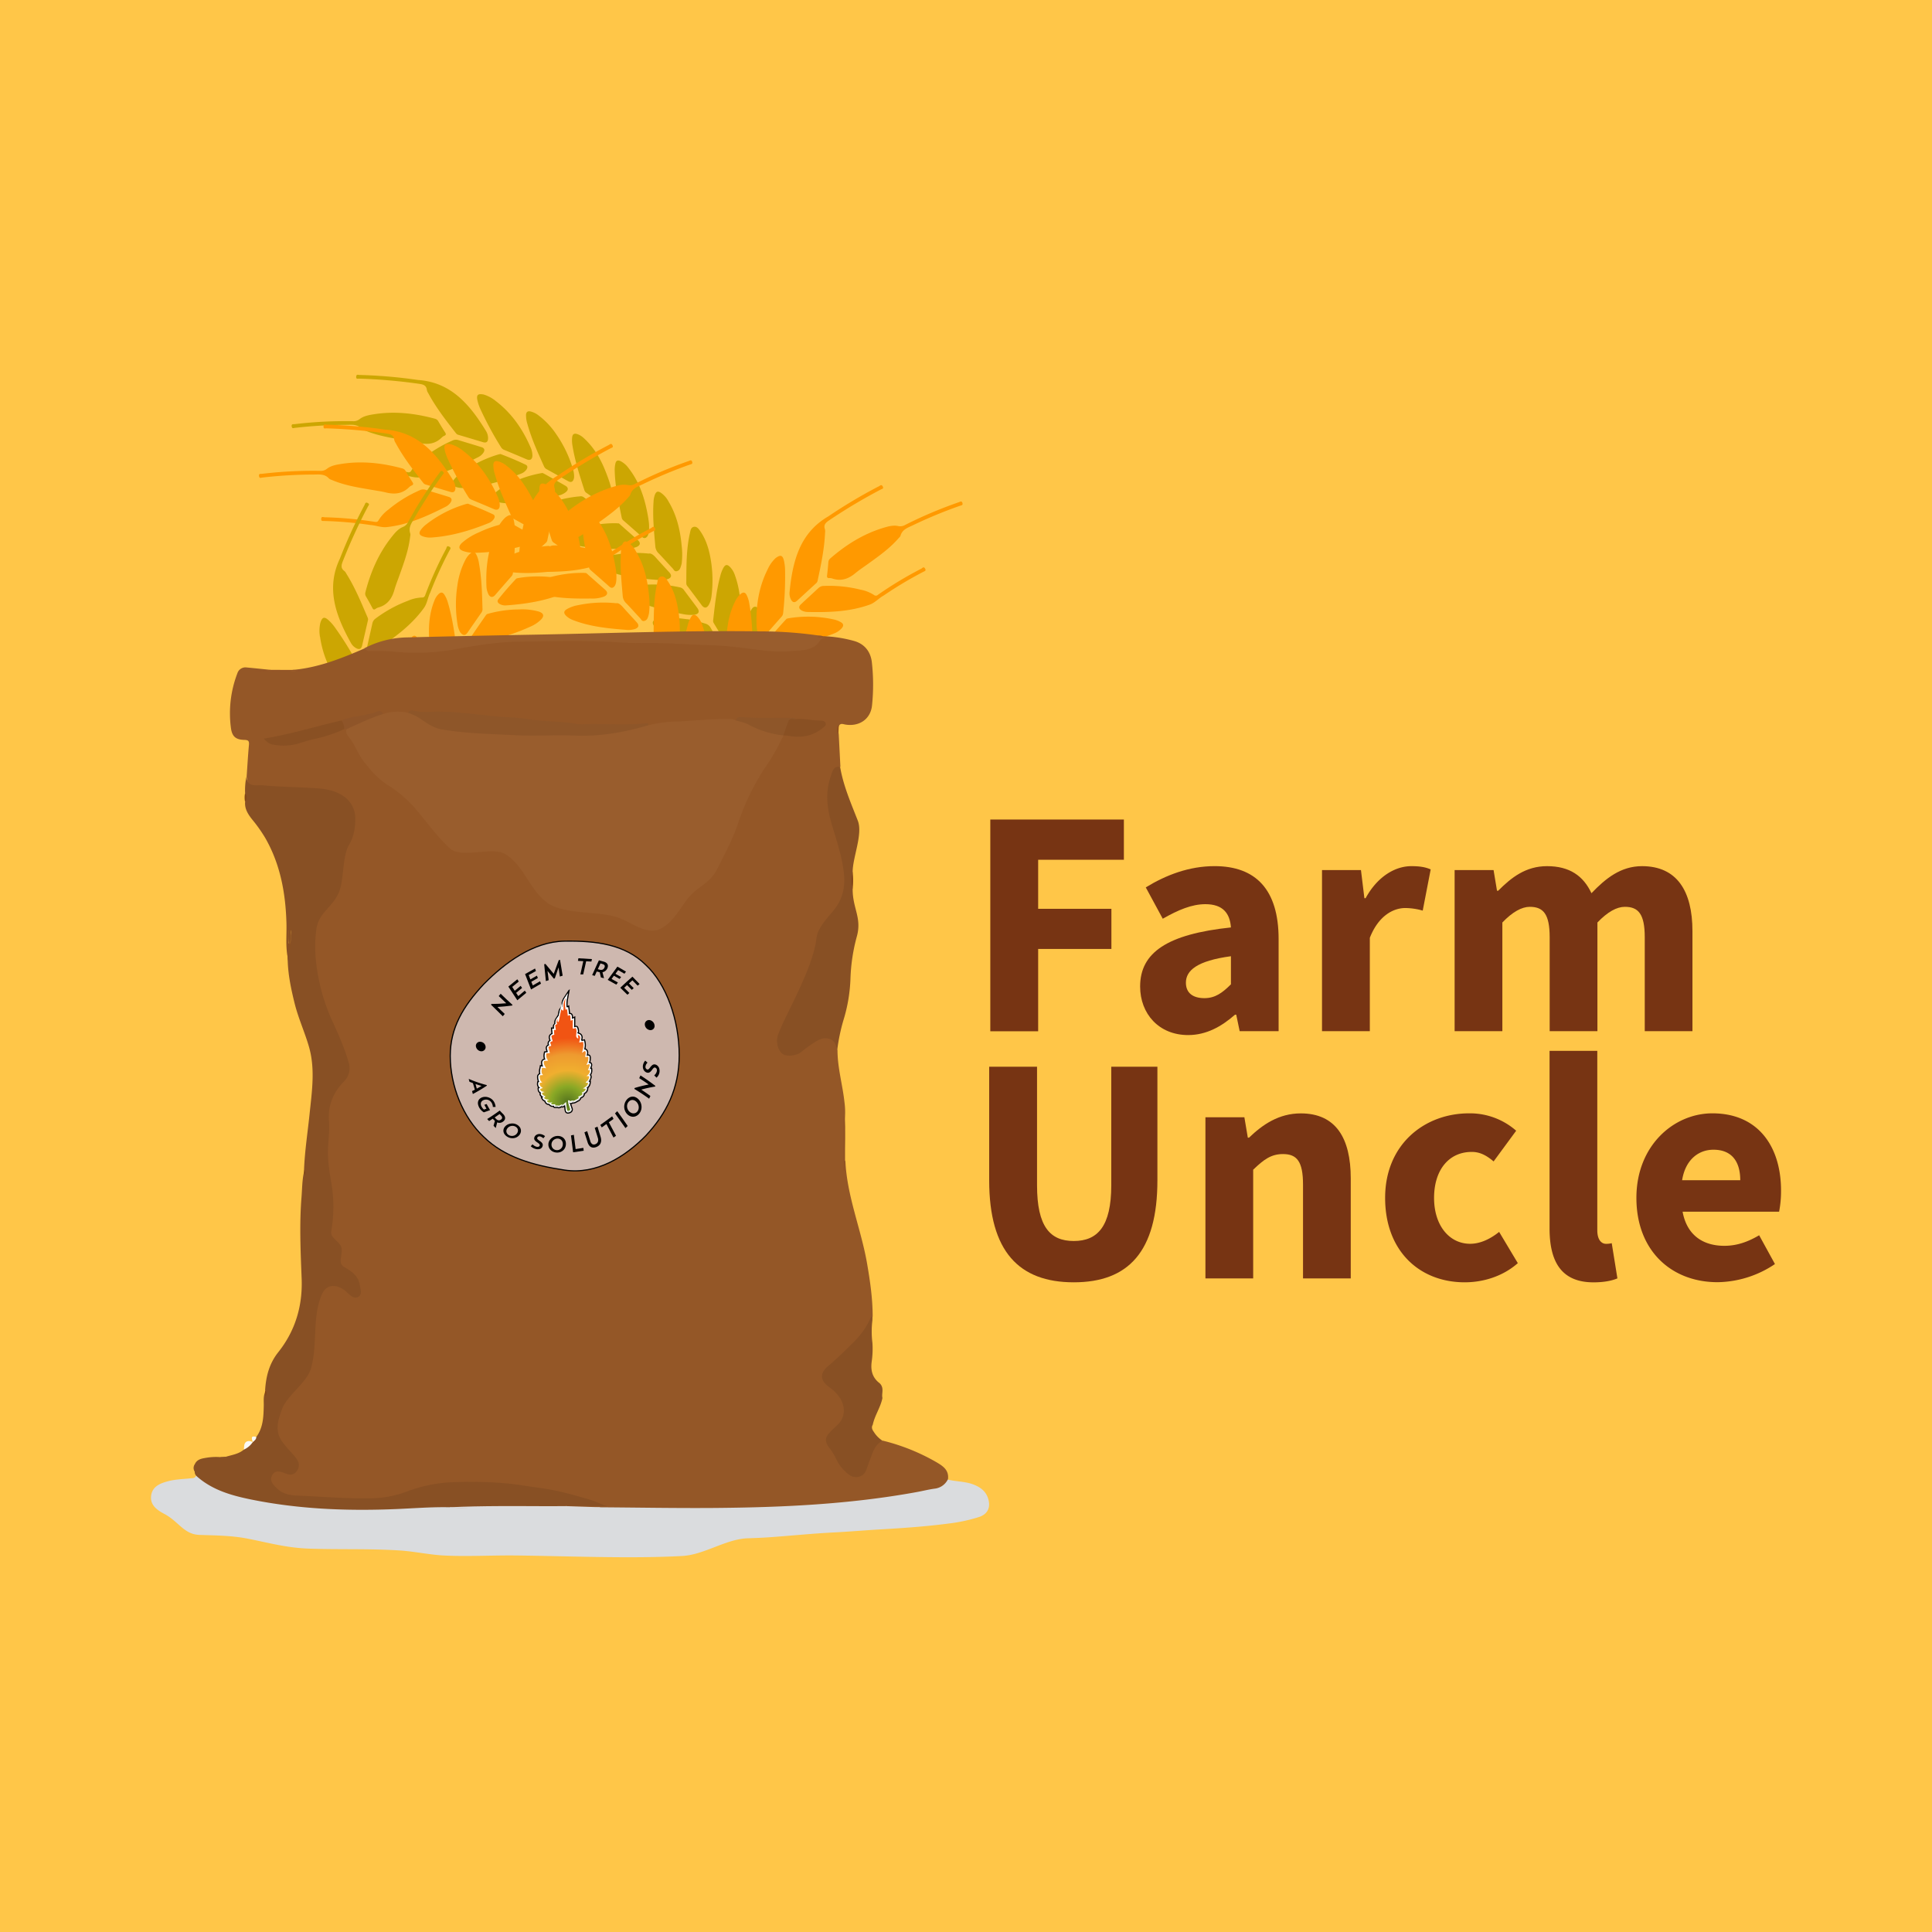 <svg xmlns="http://www.w3.org/2000/svg" xmlns:xlink="http://www.w3.org/1999/xlink" viewBox="0 0 1000 1000"><defs><style>.cls-1{fill:#ffc648;}.cls-2{fill:#cca602;}.cls-3{fill:#f90;}.cls-4{fill:#945727;}.cls-5{fill:#885024;}.cls-6{fill:#dadcde;}.cls-7{fill:#995d2d;}.cls-8{fill:#945527;}.cls-9{fill:#8a5022;}.cls-10{fill:#905223;}.cls-11{fill:#f9f9f6;}.cls-12{fill:#824619;}.cls-13{fill:#904d1a;}.cls-14{fill:#854e24;}.cls-15{fill:#834717;}.cls-16{fill:#7d4316;}.cls-17{fill:#83430f;}.cls-18{fill:#8a5328;}.cls-19{fill:#8e5629;}.cls-20{fill:#895023;}.cls-21{fill:#dddcdd;}.cls-22{fill:#8f5529;}.cls-23{fill:#dcdee0;}.cls-24{fill:#ceb8af;}.cls-24,.cls-25{stroke:#000;stroke-width:0.6px;}.cls-24,.cls-25,.cls-26{stroke-miterlimit:10;}.cls-25{fill:#fff;}.cls-26{fill:none;stroke:#fff;stroke-width:0.97px;}.cls-27{fill:url(#radial-gradient);}.cls-28{fill:#773413;}</style><radialGradient id="radial-gradient" cx="-3554.82" cy="-2771.8" r="33.66" gradientTransform="matrix(-0.05, -0.99, -1.01, 0.06, -2683.5, -2782.28)" gradientUnits="userSpaceOnUse"><stop offset="0" stop-color="#54741e"/><stop offset="0.25" stop-color="#89a825"/><stop offset="0.5" stop-color="#f0af2f"/><stop offset="0.75" stop-color="#ee9a2f"/><stop offset="0.82" stop-color="#ef8527"/><stop offset="1" stop-color="#f15413"/></radialGradient></defs><title>Big Dark@Vector</title><g id="Big_Dark" data-name="Big Dark"><rect class="cls-1" width="1000" height="1000"/><g id="Wheat"><path class="cls-2" d="M406.25,358c.21-1.58.54-3.3.64-5,.29-4.62.47-9.27-1.38-13.67-1.27-3-2.72-3.2-4.62-.57a39.74,39.74,0,0,0-4.22,8.2c-2.15,5.16-4,10.44-5.64,15.78-.61,2-2.34,2.88-3.89,1.95a61.17,61.17,0,0,0-13.37-5.91,35.53,35.53,0,0,0-10.95-2.08c-3.05,0-3.82,1.39-2.29,4a16.31,16.31,0,0,0,3.38,3.94c6.78,6,14.51,10.56,22.54,14.64,1.21.62,2.55,1.31,3.86,1.07,1.81-.34,2,.63,2.4,1.94A218.64,218.64,0,0,1,388.16,520a247.8,247.8,0,0,1-10.36,24c-1.24,2.5-1.2,2.41,1.21,3.79,1.37.79,1.95.55,2.65-.86a237.43,237.43,0,0,0,18.53-50.36,221.62,221.62,0,0,0,2.93-90.51,229,229,0,0,0-6.06-25.84c-.16-.53-.94-1.27.24-1.73,1.75-.68,2.62-2.23,3.43-3.76C403.5,369.51,405,363.86,406.25,358ZM208.55,227.7c2.73.48,5.49.83,8.17,1.49,4.52,1.11,8.58.66,12-2.79a4.44,4.44,0,0,1,1.28-.84c1-.45.87-1,.37-1.77-1.23-1.89-2.4-3.82-3.53-5.76a2.72,2.72,0,0,0-1.79-1.32c-10.42-2.82-21-4-31.7-2.26-2.54.41-5.15.88-7.22,2.49a5.08,5.08,0,0,1-3.49,1.07,222.31,222.31,0,0,0-30.19,1.54c-.66.07-1.68-.24-1.48,1.13s1,.86,1.72.78a239.15,239.15,0,0,1,26.35-1.55c2.88,0,5.9-.5,8.17,2.07a3.79,3.79,0,0,0,1.36.69C195,225.42,201.77,226.55,208.55,227.7Zm8-31A257.12,257.12,0,0,0,186,194.07c-.59,0-1.57-.5-1.63.91s.76,1,1.47,1a280.57,280.57,0,0,1,30.91,2.66c2.17.3,3.94.69,4.21,3.29a4.57,4.57,0,0,0,.7,1.57c4,7.46,9.18,14.11,14.36,20.75a2.24,2.24,0,0,0,1.24.82c4.26,1.25,8.5,2.54,12.75,3.8,1.69.5,2.54-.13,2.62-1.91a7.08,7.08,0,0,0-1.16-4C243.23,209.48,233.5,197.93,216.56,196.69ZM208.61,246c2.76.11,5.59,1.41,8.56,1.09,11-1.19,20.86-5.64,30.56-10.58a6.73,6.73,0,0,0,2.34-2c1.05-1.43.77-2.56-.87-3.07-4-1.26-8-2.42-12-3.66a4,4,0,0,0-3,.24,67.35,67.35,0,0,0-16.2,10,19.48,19.48,0,0,0-5.06,5.49,1.55,1.55,0,0,1-2,.86A195,195,0,0,0,184.94,242c-.61,0-1.6-.65-1.73.76s.84,1.14,1.59,1.16A205.57,205.57,0,0,1,208.61,246Zm41.84-41.78c-3.07-.61-3.87.16-3.39,2.73a23,23,0,0,0,1.65,4.92,175.66,175.66,0,0,0,10.65,19.65,3.14,3.14,0,0,0,1.57,1.32c3.92,1.61,7.82,3.27,11.72,4.93,1.68.72,2.87,0,2.93-1.84a10.54,10.54,0,0,0-1-4.48c-4.06-9.35-9.69-17.52-17.86-23.79A18.46,18.46,0,0,0,250.45,204.23Zm46.69,43a12.37,12.37,0,0,0-.61-4.52,63.2,63.2,0,0,0-8.65-18,40,40,0,0,0-9.07-9.64,11.27,11.27,0,0,0-4.1-2.07c-1.46-.35-2.37.12-2.44,1.79a15.17,15.17,0,0,0,.73,4.73c2.12,7.63,5.4,14.81,8.64,22a3,3,0,0,0,1.47,1.43c3.58,2,7.17,4,10.74,6C295.61,250,296.75,249.44,297.14,247.21Zm20.15,12.85c0-.32,0-1.09,0-1.85-.41-5.11-2.11-9.89-4-14.59-2.55-6.38-6-12.22-11.15-16.89a9.09,9.09,0,0,0-3.43-2.09c-1.48-.44-2.32,0-2.55,1.6a15.39,15.39,0,0,0,.18,4.6c1.28,7.87,3.74,15.42,6.18,23a2.94,2.94,0,0,0,1.39,1.51c3.18,2.27,6.38,4.51,9.55,6.79C315.55,263.64,316.77,263.14,317.29,260.06Zm18.55,15.2c.44-3.51-.22-7-.93-10.57-1.63-8.15-4.38-15.82-9.59-22.44a11.76,11.76,0,0,0-4-3.52c-1.58-.77-2.47-.38-2.82,1.3a14.23,14.23,0,0,0-.33,3.25c.14,8.38,2,16.52,3.63,24.68a2.43,2.43,0,0,0,.88,1.43c3.24,2.83,6.47,5.66,9.68,8.53,1.11,1,1.95.62,2.74-.38A5.75,5.75,0,0,0,335.84,275.26Zm17,16.34a37.8,37.8,0,0,0,0-9c-.73-8.12-2.55-15.94-6.79-23A12.64,12.64,0,0,0,342,255c-1.52-.93-2.3-.63-3,1a12.13,12.13,0,0,0-.73,3.77c-.54,7.71.26,15.36.92,23a5.59,5.59,0,0,0,1.75,3.66c2.46,2.53,4.78,5.19,7.21,7.76.61.64.93,1.79,2.23,1.44s1.67-1.33,2-2.37A15.41,15.41,0,0,0,352.85,291.6Zm15.43,16.93a64.45,64.45,0,0,0-.08-16.88c-.83-5.89-2.23-11.61-5.64-16.61-.82-1.19-1.81-2.68-3.43-2.36s-1.75,2.07-2.06,3.42c-1.91,8.53-1.76,17.21-1.84,25.88a2.62,2.62,0,0,0,.8,1.67c2.39,3.19,4.79,6.37,7.16,9.57,1.25,1.68,2.58,1.67,3.68-.11A12.47,12.47,0,0,0,368.28,308.53Zm14.13,15.81c.17-1.7.48-4.19.63-6.69a47.29,47.29,0,0,0-2.62-19.87,11.34,11.34,0,0,0-2.65-4.43c-1.34-1.29-2.29-1.18-3.24.39a16.87,16.87,0,0,0-1.68,4.29c-2.07,7.54-2.82,15.29-3.71,23a2.14,2.14,0,0,0,.29,1.46c2.26,3.74,4.52,7.48,6.74,11.24.77,1.3,1.73,1.16,2.75.44a5.41,5.41,0,0,0,1.62-2.35A34.62,34.62,0,0,0,382.41,324.34Zm-.28,11.42c-.34,1.9-.65,3.81-1,5.69a3.24,3.24,0,0,0,.33,2.2c1.76,3.64,3.45,7.32,5.15,11,.8,1.71,2.07,2,3.42.67a10.46,10.46,0,0,0,2.39-4.13,61.58,61.58,0,0,0,3.61-21c0-4.69-.46-9.37-2.55-13.69-.53-1.1-1.18-2.37-2.49-2.47s-1.95,1.29-2.54,2.32a22.08,22.08,0,0,0-1.3,2.79C385,324.54,383.65,330.17,382.13,335.76ZM259.06,235a13,13,0,0,0-1.33.3,61.87,61.87,0,0,0-20.1,10.35,13.54,13.54,0,0,0-3.07,3.16c-.91,1.41-.6,2.39.95,3.05a10.65,10.65,0,0,0,4.93.68c10.15-.69,19.77-3.57,29.16-7.34a6.06,6.06,0,0,0,2.89-2.16c.62-.93.74-1.94-.35-2.47C267.92,238.52,263.6,236.72,259.06,235Zm21.69,9.82c-.44.07-.88.13-1.32.22a60,60,0,0,0-14.59,4.8,31.66,31.66,0,0,0-8.82,5.46c-2.1,2-1.71,3.52,1.11,4.38a17.58,17.58,0,0,0,5.14.76,104.19,104.19,0,0,0,27-4,9.12,9.12,0,0,0,3.63-1.74c1.4-1.19,1.31-2.4-.3-3.32-3.56-2.05-7.15-4.05-10.73-6.05A10.49,10.49,0,0,0,280.75,244.8Zm19.82,12.06-.73.06a61.53,61.53,0,0,0-19.8,5.22,17.58,17.58,0,0,0-4.92,3c-1.47,1.38-1.38,2.5.33,3.55a13.83,13.83,0,0,0,5.86,1.73c8.87,1,17.67.18,26.45-1.07a10.06,10.06,0,0,0,4.34-1.47c1.55-1.05,1.61-2.28.13-3.36-3.27-2.36-6.58-4.67-9.88-7A2.57,2.57,0,0,0,300.57,256.86Zm19.35,14c-.47,0-.79-.06-1.11-.06a63,63,0,0,0-19.69,3,20.51,20.51,0,0,0-5.1,2.24c-2.39,1.56-2.36,2.91.11,4.43a17.69,17.69,0,0,0,5.78,2.06c7.53,1.54,15.17,1.65,22.82,1.54a17.13,17.13,0,0,0,6.81-1c1.9-.83,2.14-2.15.65-3.49-3-2.66-6-5.27-8.95-7.9C320.81,271.31,320.42,270.84,319.92,270.85Zm15.91,15.66a63.18,63.18,0,0,0-19.74,1,17.58,17.58,0,0,0-5.78,2c-1.64,1-1.76,2-.41,3.42a10.07,10.07,0,0,0,3.75,2.29c8.75,3.4,18,4.27,27.2,4.95a11.29,11.29,0,0,0,4.76-.45c1.93-.69,2.24-1.91.87-3.44-2.41-2.66-4.89-5.28-7.28-8C338.17,287.25,337.11,286.3,335.83,286.51Zm20.05,34c-1.38-.15-3.74-.51-6.11-.65a30.16,30.16,0,0,0-9.57.48c-2.62.69-3,2.08-1.27,4.15a17.14,17.14,0,0,0,4.72,3.61c6.68,3.81,13.93,6.22,21.23,8.49a18.8,18.8,0,0,0,6.8,1.21c2.22-.15,2.95-1.4,1.86-3.27-1.88-3.21-3.85-6.38-5.71-9.61a4.41,4.41,0,0,0-2.75-2.17A79.34,79.34,0,0,0,355.88,320.5Zm6.67,18c-3.58-.57-7.08-1.15-10.61-.54-2.3.39-2.79,1.56-1.59,3.55a16.31,16.31,0,0,0,4.82,4.65c6.57,4.58,13.8,7.87,21.16,10.92a15.52,15.52,0,0,0,5.76,1.44c2,0,2.82-1.1,2-2.89-1.62-3.56-3.32-7.09-4.95-10.65a3.7,3.7,0,0,0-2-1.95A67.66,67.66,0,0,0,362.55,338.53Zm-12.16-21.26c.89.16,1.77.34,2.66.48a20.3,20.3,0,0,0,6.31.45c2.35-.37,2.93-1.69,1.56-3.55-2.29-3.1-4.63-6.16-6.91-9.26a3.4,3.4,0,0,0-2.17-1.4,62,62,0,0,0-13.57-1.46c-4,0-8.1.12-11.95,1.56-2.44.91-2.71,2.31-.86,4.14a15.41,15.41,0,0,0,4.51,2.9C336.48,314.15,343.43,315.74,350.39,317.27Z"/><path class="cls-3" d="M389.34,383.69c.21-1.57.54-3.29.64-5,.29-4.63.47-9.27-1.38-13.67-1.27-3-2.72-3.2-4.62-.57a39.92,39.92,0,0,0-4.22,8.19c-2.15,5.17-4,10.44-5.64,15.79-.61,2-2.34,2.88-3.89,1.94a61.61,61.61,0,0,0-13.37-5.9,35.53,35.53,0,0,0-10.95-2.08c-3.05,0-3.82,1.38-2.29,4a16.15,16.15,0,0,0,3.38,3.94c6.78,6,14.51,10.56,22.54,14.65,1.21.61,2.55,1.31,3.86,1.06,1.81-.34,2,.64,2.4,1.94a218.62,218.62,0,0,1-4.55,137.67,243.3,243.3,0,0,1-10.36,24.05c-1.23,2.51-1.2,2.42,1.21,3.8,1.37.79,1.95.55,2.65-.87a237.6,237.6,0,0,0,18.54-50.36,221.91,221.91,0,0,0,2.93-90.5,231.26,231.26,0,0,0-6.07-25.84c-.16-.53-.94-1.27.25-1.74,1.74-.68,2.61-2.22,3.42-3.75C386.59,395.22,388.1,389.58,389.34,383.69ZM191.65,253.41c2.72.49,5.48.84,8.16,1.5,4.52,1.11,8.58.66,12-2.79a4.17,4.17,0,0,1,1.29-.84c1-.45.86-1,.36-1.77-1.22-1.89-2.4-3.82-3.53-5.77a2.7,2.7,0,0,0-1.79-1.31c-10.42-2.82-21-4-31.7-2.26-2.54.4-5.15.87-7.22,2.48a5,5,0,0,1-3.49,1.07,223.93,223.93,0,0,0-30.19,1.54c-.66.08-1.68-.23-1.48,1.14s1,.86,1.72.78a239.31,239.31,0,0,1,26.35-1.56c2.88,0,5.91-.5,8.17,2.08a4,4,0,0,0,1.36.69C178.06,251.14,184.86,252.26,191.65,253.41Zm8-31a259.54,259.54,0,0,0-30.56-2.61c-.59,0-1.57-.51-1.63.91s.76,1,1.47,1a280.56,280.56,0,0,1,30.91,2.65c2.17.3,3.94.7,4.21,3.3a4.66,4.66,0,0,0,.7,1.57c4,7.46,9.18,14.1,14.36,20.75a2.38,2.38,0,0,0,1.25.82c4.25,1.25,8.49,2.54,12.74,3.8,1.69.5,2.54-.13,2.62-1.91a7.05,7.05,0,0,0-1.16-4C226.32,235.19,216.59,223.65,199.66,222.4Zm-8,49.33c2.76.11,5.59,1.41,8.56,1.08,11-1.19,20.86-5.63,30.56-10.58a6.52,6.52,0,0,0,2.34-2c1.05-1.42.77-2.55-.87-3.07-4-1.25-8-2.42-12-3.66a4,4,0,0,0-3,.25,67,67,0,0,0-16.19,10,19.47,19.47,0,0,0-5.07,5.48c-.49.92-1,1-2,.87A194.89,194.89,0,0,0,168,267.74c-.61,0-1.6-.65-1.73.76s.84,1.13,1.59,1.16A201.26,201.26,0,0,1,191.7,271.73ZM233.54,230c-3.07-.62-3.87.16-3.39,2.73a22.45,22.45,0,0,0,1.66,4.92,174.84,174.84,0,0,0,10.64,19.65,3.14,3.14,0,0,0,1.57,1.32c3.92,1.61,7.82,3.27,11.72,4.93,1.68.72,2.88,0,2.93-1.85a10.49,10.49,0,0,0-1-4.47c-4.06-9.35-9.69-17.53-17.85-23.79A18.25,18.25,0,0,0,233.54,230Zm46.69,43a12.34,12.34,0,0,0-.61-4.52,63.2,63.2,0,0,0-8.65-18,40,40,0,0,0-9.07-9.65,11.43,11.43,0,0,0-4.1-2.07c-1.46-.34-2.37.13-2.44,1.79a15.08,15.08,0,0,0,.73,4.73c2.12,7.64,5.4,14.82,8.64,22a3,3,0,0,0,1.47,1.42c3.58,2,7.17,4,10.74,6C278.7,275.67,279.84,275.15,280.23,272.93Zm20.15,12.85c0-.32,0-1.09,0-1.85-.41-5.11-2.11-9.89-4-14.59-2.55-6.38-6-12.23-11.15-16.89a9.09,9.09,0,0,0-3.43-2.09c-1.48-.44-2.32,0-2.54,1.6a15,15,0,0,0,.17,4.59c1.28,7.87,3.74,15.43,6.18,23a3,3,0,0,0,1.39,1.51c3.18,2.27,6.38,4.51,9.55,6.79C298.64,289.36,299.86,288.86,300.38,285.78ZM318.93,301c.44-3.5-.22-7-.93-10.56-1.63-8.15-4.38-15.83-9.59-22.44a11.76,11.76,0,0,0-4-3.52c-1.57-.77-2.47-.38-2.82,1.3a14.15,14.15,0,0,0-.33,3.24c.15,8.39,2,16.53,3.63,24.69a2.46,2.46,0,0,0,.88,1.43q4.86,4.23,9.68,8.52c1.11,1,1.95.63,2.74-.37A5.7,5.7,0,0,0,318.93,301Zm17,16.35a37.8,37.8,0,0,0,0-9c-.73-8.13-2.54-15.94-6.79-23a12.75,12.75,0,0,0-4-4.58c-1.52-.93-2.3-.62-3,1a12.06,12.06,0,0,0-.73,3.76c-.54,7.72.26,15.37.92,23a5.62,5.62,0,0,0,1.75,3.66c2.46,2.52,4.79,5.19,7.21,7.75.61.64.93,1.79,2.24,1.44s1.66-1.32,2-2.36A15.41,15.41,0,0,0,335.94,317.32Zm15.43,16.92a64,64,0,0,0-.08-16.88c-.83-5.88-2.22-11.6-5.64-16.6-.82-1.2-1.8-2.69-3.43-2.36s-1.75,2.06-2.06,3.42c-1.91,8.53-1.76,17.21-1.84,25.88a2.64,2.64,0,0,0,.8,1.67c2.39,3.19,4.79,6.37,7.16,9.57,1.25,1.68,2.58,1.67,3.68-.12A12.41,12.41,0,0,0,351.37,334.24Zm14.13,15.82c.17-1.7.49-4.19.63-6.69a47.33,47.33,0,0,0-2.62-19.88,11.51,11.51,0,0,0-2.64-4.43c-1.35-1.28-2.3-1.17-3.24.4a16.53,16.53,0,0,0-1.69,4.29c-2.07,7.53-2.82,15.28-3.71,23a2.15,2.15,0,0,0,.29,1.46c2.26,3.74,4.52,7.48,6.75,11.24.77,1.3,1.72,1.15,2.74.44a5.41,5.41,0,0,0,1.62-2.35A34.62,34.62,0,0,0,365.5,350.06Zm-.28,11.42c-.34,1.9-.65,3.8-1,5.69a3.25,3.25,0,0,0,.32,2.2c1.76,3.64,3.45,7.31,5.15,11,.8,1.71,2.07,2,3.42.68a10.46,10.46,0,0,0,2.39-4.13,61.38,61.38,0,0,0,3.61-21c0-4.69-.46-9.37-2.55-13.7-.53-1.1-1.18-2.36-2.49-2.47s-1.94,1.3-2.54,2.33a22.08,22.08,0,0,0-1.3,2.79C368.06,350.26,366.74,355.89,365.22,361.48ZM242.15,260.7a13,13,0,0,0-1.33.3,61.65,61.65,0,0,0-20.1,10.34,13.59,13.59,0,0,0-3.07,3.17c-.91,1.41-.6,2.39.95,3a10.65,10.65,0,0,0,4.93.69c10.15-.7,19.77-3.57,29.16-7.35a5.94,5.94,0,0,0,2.89-2.16c.62-.92.74-1.94-.35-2.46C251,264.23,246.69,262.43,242.15,260.7Zm21.69,9.82c-.43.07-.88.13-1.32.21a60.89,60.89,0,0,0-14.59,4.8,32.13,32.13,0,0,0-8.82,5.46c-2.1,2-1.71,3.52,1.11,4.38a17.59,17.59,0,0,0,5.14.77,104.2,104.2,0,0,0,26.95-4,9.12,9.12,0,0,0,3.63-1.74c1.4-1.18,1.31-2.39-.3-3.32-3.56-2-7.15-4-10.73-6.05C264.58,270.81,264.21,270.68,263.84,270.52Zm19.82,12.05-.73.06a61.55,61.55,0,0,0-19.8,5.23,17.12,17.12,0,0,0-4.92,3c-1.47,1.37-1.38,2.49.33,3.54a14,14,0,0,0,5.86,1.74c8.87,1,17.67.18,26.45-1.08a10.13,10.13,0,0,0,4.35-1.46c1.54-1,1.6-2.29.12-3.36-3.27-2.37-6.58-4.68-9.88-7A2.57,2.57,0,0,0,283.66,282.57Zm19.35,14c-.46,0-.79-.06-1.11-.06a63.54,63.54,0,0,0-19.69,3,20.91,20.91,0,0,0-5.1,2.25c-2.39,1.55-2.36,2.91.11,4.43a17.52,17.52,0,0,0,5.78,2.05c7.53,1.54,15.17,1.65,22.82,1.55a17.31,17.31,0,0,0,6.81-1c1.9-.83,2.14-2.16.65-3.49-3-2.66-6-5.28-8.95-7.9C303.9,297,303.51,296.56,303,296.56Zm15.91,15.67a63.4,63.4,0,0,0-19.73,1,17.44,17.44,0,0,0-5.78,2.05c-1.65,1-1.77,2-.42,3.42a10.21,10.21,0,0,0,3.75,2.29c8.75,3.39,18,4.27,27.2,5a11.29,11.29,0,0,0,4.76-.45c1.93-.7,2.24-1.92.87-3.44-2.41-2.67-4.89-5.28-7.28-8C321.26,313,320.2,312,318.92,312.23Zm20.05,34c-1.38-.16-3.73-.51-6.1-.66a30.21,30.21,0,0,0-9.58.49c-2.62.68-3,2.07-1.27,4.15a17.14,17.14,0,0,0,4.72,3.61c6.68,3.81,13.93,6.22,21.23,8.48a18.8,18.8,0,0,0,6.8,1.22c2.22-.15,3-1.41,1.86-3.27-1.88-3.22-3.85-6.38-5.71-9.61a4.38,4.38,0,0,0-2.75-2.17A77.34,77.34,0,0,0,339,346.22Zm6.67,18c-3.57-.57-7.08-1.15-10.61-.54-2.3.39-2.79,1.56-1.59,3.55a16.07,16.07,0,0,0,4.83,4.64c6.56,4.58,13.79,7.88,21.15,10.92a15.54,15.54,0,0,0,5.76,1.45c2,0,2.82-1.1,2-2.89-1.62-3.56-3.32-7.09-4.94-10.65a3.72,3.72,0,0,0-2-2A67.11,67.11,0,0,0,345.64,364.25ZM333.49,343c.88.16,1.76.33,2.65.47a20,20,0,0,0,6.31.45c2.35-.36,2.93-1.69,1.56-3.54-2.28-3.1-4.63-6.16-6.91-9.27a3.38,3.38,0,0,0-2.17-1.39,60.78,60.78,0,0,0-13.57-1.46c-4,0-8.1.12-11.95,1.56-2.44.91-2.71,2.31-.86,4.14a15.38,15.38,0,0,0,4.51,2.89C319.57,339.87,326.52,341.46,333.49,343Z"/><path class="cls-3" d="M200.72,488.33c1.4,1,2.85,2.05,4.72,1.9,1.26-.1.89.91,1,1.46a232.61,232.61,0,0,0,5.81,26.08,223.78,223.78,0,0,0,42.11,80.73A238.34,238.34,0,0,0,293,636c1.26,1,1.88.94,2.77-.38,1.57-2.3,1.64-2.24-.56-4a245.91,245.91,0,0,1-19.82-17.24,220.5,220.5,0,0,1-64.14-122.76c-.23-1.34-.47-2.32,1.31-2.81,1.28-.35,2.19-1.57,3-2.66C221,478.94,226,471.41,229.45,463a16.44,16.44,0,0,0,1.32-5.06c.22-3.07-1.07-4-3.82-2.65A35.35,35.35,0,0,0,218,462a61.18,61.18,0,0,0-9.45,11.22c-1,1.53-2.93,1.49-4.35,0-3.81-4.13-7.77-8.1-12-11.83a39.94,39.94,0,0,0-7.38-5.57c-2.85-1.55-4.09-.76-3.91,2.54.26,4.8,2.45,8.93,4.72,13,.85,1.52,1.9,2.93,2.77,4.27C192.13,480.36,196,484.81,200.72,488.33Zm124.57-231a3.78,3.78,0,0,0,.93-1.22c.91-3.33,3.85-4.21,6.45-5.47a239.15,239.15,0,0,1,24.38-10.16c.69-.25,1.59-.23,1.21-1.46s-1.2-.6-1.82-.38a221.44,221.44,0,0,0-27.84,11.86,5,5,0,0,1-3.61.57c-2.57-.55-5.12.17-7.58.91-10.42,3.16-19.39,8.84-27.54,16a2.78,2.78,0,0,0-1,2c-.17,2.26-.38,4.52-.66,6.77-.11.93,0,1.46,1.1,1.44a4.39,4.39,0,0,1,1.53.2c4.58,1.62,8.43.24,12-2.75,2.12-1.77,4.45-3.3,6.69-4.94C315.12,266.65,320.75,262.64,325.29,257.34Zm-56.47,27.9a7.15,7.15,0,0,0,.71,4.15c.85,1.58,1.89,1.77,3.19.58,3.28-3,6.53-6,9.81-9a2.26,2.26,0,0,0,.76-1.29c1.77-8.3,3.53-16.6,3.88-25.11a5,5,0,0,0-.05-1.74c-.9-2.47.52-3.6,2.34-4.83a283,283,0,0,1,26.66-16c.63-.33,1.53-.35.88-1.57s-1.34-.38-1.87-.11a256.32,256.32,0,0,0-26.35,15.79C274.08,254.66,270.37,269.39,268.82,285.24ZM338,275c.67-.35,1.69-.51.93-1.75s-1.34-.21-1.88.07a194.93,194.93,0,0,0-22.45,13.61,1.52,1.52,0,0,1-2.14.07,19.56,19.56,0,0,0-6.95-2.74,66.69,66.69,0,0,0-18.93-1.93,4,4,0,0,0-2.78,1.08c-3,2.88-6.14,5.69-9.18,8.58-1.25,1.19-1,2.34.55,3.17a6.64,6.64,0,0,0,3,.75c10.88.23,21.71-.09,32.12-3.83,2.81-1,4.79-3.43,7.22-4.74A204.69,204.69,0,0,1,338,275Zm-80.54-1.27c-4.61,9.26-6.11,19.14-5.69,29.4a10.39,10.39,0,0,0,1.06,4.49c.86,1.66,2.24,1.77,3.44.39,2.78-3.22,5.57-6.44,8.39-9.62a3,3,0,0,0,.83-1.89,175.78,175.78,0,0,0,1-22.48,23.19,23.19,0,0,0-.66-5.18c-.69-2.54-1.74-2.89-4.24-1A18.38,18.38,0,0,0,257.43,273.69ZM242,327.41q3.51-5.09,7.05-10.15a3,3,0,0,0,.69-1.94c-.22-7.94-.4-15.89-1.82-23.74a15,15,0,0,0-1.41-4.61c-.79-1.48-1.81-1.5-3-.55a11.4,11.4,0,0,0-2.78,3.67,40.37,40.37,0,0,0-3.95,12.73,64.16,64.16,0,0,0,0,20.09,12.44,12.44,0,0,0,1.42,4.36C239.63,329.11,240.88,329.08,242,327.41Zm-11.89,20.53c1.86-3.46,3.76-6.9,5.63-10.35a3,3,0,0,0,.59-2c-1.1-7.92-2.18-15.85-4.46-23.54a15.52,15.52,0,0,0-1.85-4.24c-.91-1.38-1.85-1.38-3-.33a9.2,9.2,0,0,0-2.17,3.4c-2.62,6.49-3.15,13.3-2.67,20.2.36,5.08.91,10.16,2.78,15a18,18,0,0,0,.78,1.69C227.6,350.33,228.91,350.25,230.15,347.94Zm-12.74,23.47c1.15.56,2.06.53,2.63-.86,1.64-4,3.31-8,5-12a2.44,2.44,0,0,0,.17-1.68c-2.06-8.13-4-16.3-7.5-24a14.57,14.57,0,0,0-1.71-2.8c-1.05-1.37-2-1.33-3.11.06a12,12,0,0,0-2.09,5c-1.8,8.29-.93,16.45,1.16,24.55.9,3.51,1.84,7,3.77,10C216.3,370.36,216.68,371.06,217.41,371.41Zm-8.77,21.91a3.06,3.06,0,0,0,2.85,1.25c1.33-.25,1.12-1.43,1.39-2.28,1.06-3.39,2-6.83,3.11-10.2a5.68,5.68,0,0,0,0-4.08c-2.75-7.24-5.36-14.53-9.22-21.28a12.26,12.26,0,0,0-2.3-3.09c-1.32-1.2-2.16-1.13-3.12.38a12.77,12.77,0,0,0-1.64,5.92c-.73,8.29,1,16.17,3.93,23.85a38.74,38.74,0,0,0,3.93,8.18A16.16,16.16,0,0,0,208.64,393.32Zm-4.34,24.29c1.77,1.14,3,.56,3.37-1.51.74-3.94,1.51-7.88,2.27-11.82a2.68,2.68,0,0,0,0-1.87c-3.85-7.81-7.5-15.75-13-22.64-.86-1.09-1.78-2.6-3.34-2.19s-1.84,2.2-2,3.64c-.9,6,.34,11.83,2.16,17.53A65,65,0,0,0,201,414.08,12.63,12.63,0,0,0,204.3,417.61Zm-4.12,23a5.24,5.24,0,0,0,2.48,1.41c1.22.2,2.15-.09,2.27-1.6.37-4.39.77-8.77,1.17-13.15a2.13,2.13,0,0,0-.37-1.45c-4.17-6.61-8.23-13.3-13.38-19.22a16.87,16.87,0,0,0-3.39-3.15c-1.53-1-2.44-.69-3.09,1.06a11.8,11.8,0,0,0-.45,5.18,48,48,0,0,0,6.32,19.16c1.22,2.2,2.59,4.32,3.48,5.79A35.45,35.45,0,0,0,200.18,440.59ZM188.73,432a22.43,22.43,0,0,0-2.39-2c-1-.67-2.06-1.72-3.3-1s-1.17,2.1-1.16,3.33c0,4.84,1.65,9.27,3.67,13.54A62,62,0,0,0,198,463.32a10.46,10.46,0,0,0,3.95,2.69c1.8.61,2.81-.21,2.78-2.11-.06-4.07-.15-8.15-.15-12.22a3.3,3.3,0,0,0-.67-2.13c-1.17-1.54-2.28-3.13-3.41-4.71C196.65,440.44,193,435.92,188.73,432ZM257.9,310.25c-.75,1-.2,1.82.76,2.39a6,6,0,0,0,3.55.69c10.09-.71,20-2.32,29.44-6.16a10.67,10.67,0,0,0,4.14-2.78c1.11-1.28,1-2.3-.48-3.17a13,13,0,0,0-4.14-1.53,61.35,61.35,0,0,0-22.6-.55,13.14,13.14,0,0,0-1.33.32C263.92,303,260.81,306.55,257.9,310.25Zm-6.65,8.54c-2.34,3.39-4.7,6.77-7,10.19-1.05,1.55-.6,2.68,1.18,3.14a9.09,9.09,0,0,0,4,0,103.7,103.7,0,0,0,26-8.19,17.25,17.25,0,0,0,4.29-2.95c2.16-2,1.86-3.56-.91-4.46a31.79,31.79,0,0,0-10.32-1.07,60.22,60.22,0,0,0-15.22,2.06l-1.28.38C251.75,318.2,251.47,318.47,251.25,318.79Zm-13.14,20.1c-2,3.56-3.92,7.1-5.83,10.68-.87,1.63-.28,2.72,1.58,3a10.05,10.05,0,0,0,4.55-.58c8.44-2.72,16.72-5.83,24.26-10.64a14.06,14.06,0,0,0,4.53-4.15c1.08-1.7.66-2.75-1.26-3.35a17,17,0,0,0-5.73-.56,61.15,61.15,0,0,0-20.09,4l-.68.26A2.6,2.6,0,0,0,238.11,338.89ZM227.3,360c-1.55,3.69-3.1,7.38-4.61,11.09-.76,1.86,0,3,2.11,2.87a17,17,0,0,0,6.56-2.07c6.93-3.26,13.76-6.72,19.87-11.43a17.3,17.3,0,0,0,4.3-4.4c1.56-2.46,1-3.7-1.84-4.06a20.72,20.72,0,0,0-5.56.21,63.1,63.1,0,0,0-19,5.91c-.29.14-.56.31-1,.54S227.52,359.5,227.3,360Zm-8.87,23c-1,3.48-2.07,6.94-3.08,10.41-.57,2,.25,2.95,2.28,2.74a11.31,11.31,0,0,0,4.48-1.69c8-4.67,15.93-9.51,22.32-16.43a10.26,10.26,0,0,0,2.38-3.73c.59-1.86.07-2.7-1.87-2.91a17.42,17.42,0,0,0-6.09.69,62.74,62.74,0,0,0-18.21,7.73C219.4,380.25,218.86,381.57,218.43,383.07Zm-8.31,42.49a4.48,4.48,0,0,0-1.53,3.17c-.26,3.75-.65,7.48-1,11.22-.16,2.17,1.05,3,3.11,2.14a18.58,18.58,0,0,0,5.58-4.09c5.58-5.25,11.06-10.62,15.41-17a17.38,17.38,0,0,0,2.67-5.34c.68-2.66-.3-3.74-2.95-3.21a30.12,30.12,0,0,0-8.83,3.77c-2.07,1.17-4,2.53-5.21,3.27A77.71,77.71,0,0,0,210.12,425.56Zm-2,23.72a3.75,3.75,0,0,0-.93,2.63c.09,3.94.1,7.89.19,11.83,0,2,1.24,2.65,3.07,1.74a15.68,15.68,0,0,0,4.55-3.84c5.29-6,10.36-12.16,14.27-19.19a16.28,16.28,0,0,0,2.31-6.33c.22-2.33-.73-3.17-3-2.52-3.45,1-6.35,3.07-9.31,5.15A67.82,67.82,0,0,0,208.11,449.28Zm28.54-49.67a15.54,15.54,0,0,0,2.79-4.61c.87-2.47,0-3.62-2.57-3.37-4.1.38-7.79,2.09-11.44,3.84a61.23,61.23,0,0,0-11.58,7.28,3.48,3.48,0,0,0-1.34,2.22c-.69,3.81-1.47,7.61-2.18,11.43-.42,2.28.68,3.22,2.95,2.53a20.26,20.26,0,0,0,5.49-3.19c.73-.51,1.45-1.06,2.18-1.59C226.55,409.7,232.1,405.21,236.65,399.61Z"/><path class="cls-3" d="M340.6,507.87c1.4,1,2.86,2,4.72,1.89,1.26-.1.89.91,1,1.45a228.59,228.59,0,0,0,5.81,25.9,221.61,221.61,0,0,0,42.11,80.17,237.64,237.64,0,0,0,38.65,37.23c1.25,1,1.87.93,2.77-.38,1.56-2.29,1.63-2.23-.57-3.94a246.43,246.43,0,0,1-19.82-17.12,218.77,218.77,0,0,1-64.14-121.9c-.23-1.34-.47-2.31,1.32-2.8,1.28-.35,2.18-1.56,3-2.64,5.44-7.17,10.41-14.65,13.9-23a16.13,16.13,0,0,0,1.32-5c.22-3.05-1.06-3.93-3.82-2.63a35.4,35.4,0,0,0-8.95,6.65,61.4,61.4,0,0,0-9.45,11.14c-1,1.52-2.93,1.48-4.35-.05-3.8-4.1-7.77-8-12-11.74a39.78,39.78,0,0,0-7.38-5.54c-2.85-1.53-4.09-.75-3.91,2.53.26,4.77,2.45,8.87,4.73,12.91.85,1.51,1.89,2.91,2.76,4.23C332,500,335.83,504.38,340.6,507.87ZM465.17,278.51c.34-.39.81-.76.93-1.22.92-3.3,3.85-4.18,6.45-5.43a237.9,237.9,0,0,1,24.39-10.09c.69-.25,1.59-.23,1.2-1.45s-1.19-.6-1.82-.38a222.47,222.47,0,0,0-27.84,11.78,5,5,0,0,1-3.61.56c-2.57-.54-5.11.17-7.58.91-10.41,3.14-19.39,8.78-27.54,15.86a2.76,2.76,0,0,0-1,2q-.24,3.38-.65,6.72c-.12.93,0,1.46,1.09,1.44a4.39,4.39,0,0,1,1.53.2c4.59,1.6,8.44.24,12-2.73,2.13-1.77,4.46-3.28,6.7-4.91C455,287.75,460.63,283.76,465.17,278.51Zm-56.46,27.7a7,7,0,0,0,.7,4.12c.86,1.57,1.89,1.76,3.2.57,3.27-3,6.52-6,9.81-9a2.32,2.32,0,0,0,.76-1.28c1.76-8.23,3.52-16.47,3.87-24.93A4.92,4.92,0,0,0,427,274c-.9-2.46.52-3.58,2.34-4.8A282,282,0,0,1,456,253.32c.64-.33,1.54-.35.88-1.56s-1.34-.38-1.87-.11a259.81,259.81,0,0,0-26.35,15.68C414,275.84,410.25,290.47,408.71,306.21ZM477.85,296c.67-.35,1.69-.51.94-1.74s-1.35-.21-1.89.07a194.24,194.24,0,0,0-22.45,13.52,1.54,1.54,0,0,1-2.14.07,19.52,19.52,0,0,0-6.95-2.72,66.69,66.69,0,0,0-18.93-1.92,4,4,0,0,0-2.77,1.07c-3.05,2.86-6.15,5.65-9.19,8.52-1.25,1.18-1,2.32.55,3.15a6.76,6.76,0,0,0,3,.74c10.88.23,21.72-.08,32.12-3.8,2.81-1,4.79-3.41,7.23-4.71A202.51,202.51,0,0,1,477.85,296Zm-80.53-1.26c-4.62,9.19-6.12,19-5.7,29.19a10.55,10.55,0,0,0,1.06,4.46c.86,1.65,2.24,1.76,3.44.38,2.79-3.19,5.57-6.38,8.39-9.54a3.09,3.09,0,0,0,.84-1.88,175.1,175.1,0,0,0,1-22.32,22.93,22.93,0,0,0-.66-5.15c-.69-2.52-1.74-2.87-4.24-1A18.17,18.17,0,0,0,397.32,294.74Zm-15.4,53.34c2.34-3.37,4.69-6.72,7.05-10.08a3,3,0,0,0,.7-1.92c-.23-7.89-.4-15.78-1.82-23.58a15,15,0,0,0-1.42-4.57c-.79-1.47-1.81-1.5-3-.55a11.35,11.35,0,0,0-2.79,3.65,39.88,39.88,0,0,0-3.95,12.63,63.27,63.27,0,0,0,0,19.95,12.48,12.48,0,0,0,1.42,4.33C379.52,349.77,380.77,349.74,381.92,348.08ZM370,368.47c1.86-3.44,3.76-6.85,5.64-10.28a2.94,2.94,0,0,0,.58-2c-1.1-7.87-2.18-15.74-4.46-23.38a15,15,0,0,0-1.85-4.21c-.91-1.38-1.85-1.37-3-.33a9.17,9.17,0,0,0-2.17,3.37c-2.62,6.46-3.15,13.21-2.67,20.06.36,5.06.92,10.1,2.78,14.88.28.71.64,1.39.78,1.67C367.48,370.84,368.79,370.76,370,368.47Zm-12.74,23.31c1.15.55,2.06.52,2.63-.86q2.46-6,5-11.89a2.48,2.48,0,0,0,.18-1.67c-2.07-8.07-4-16.19-7.51-23.8a14.24,14.24,0,0,0-1.71-2.78c-1.05-1.36-2-1.31-3.11.07a11.78,11.78,0,0,0-2.09,4.92c-1.8,8.23-.93,16.33,1.16,24.38.9,3.48,1.85,6.94,3.78,9.91C356.18,390.73,356.56,391.43,357.29,391.78Zm-8.77,21.75a3.11,3.11,0,0,0,2.86,1.25c1.32-.26,1.11-1.43,1.38-2.27,1.06-3.37,2-6.78,3.11-10.13a5.63,5.63,0,0,0,0-4.06c-2.74-7.18-5.36-14.42-9.22-21.12a11.93,11.93,0,0,0-2.3-3.07c-1.32-1.19-2.16-1.13-3.11.37a12.65,12.65,0,0,0-1.65,5.88c-.73,8.23,1,16.06,3.94,23.69a37.34,37.34,0,0,0,3.93,8.12A14.15,14.15,0,0,0,348.52,413.53Zm-4.33,24.12c1.77,1.13,3,.56,3.36-1.5.74-3.91,1.51-7.82,2.27-11.73a2.59,2.59,0,0,0,0-1.86c-3.85-7.76-7.5-15.64-12.95-22.48-.86-1.09-1.78-2.58-3.34-2.18s-1.84,2.19-2,3.62c-.9,6,.34,11.75,2.16,17.4a64.66,64.66,0,0,0,7.29,15.23A12.55,12.55,0,0,0,344.19,437.65Zm-4.13,22.82a5.36,5.36,0,0,0,2.48,1.4c1.22.2,2.15-.08,2.28-1.59.36-4.35.76-8.71,1.17-13.06a2.14,2.14,0,0,0-.38-1.43c-4.17-6.57-8.22-13.22-13.38-19.09a17,17,0,0,0-3.38-3.13c-1.54-1-2.44-.68-3.09,1.06a11.47,11.47,0,0,0-.45,5.14,47.3,47.3,0,0,0,6.31,19c1.22,2.18,2.59,4.28,3.48,5.74C337,457,338.27,459,340.06,460.47Zm-11.45-8.56a21.1,21.1,0,0,0-2.39-1.94c-1-.67-2.06-1.72-3.29-1s-1.17,2.09-1.17,3.31c0,4.81,1.65,9.21,3.68,13.44A61.53,61.53,0,0,0,337.84,483a10.51,10.51,0,0,0,4,2.68c1.79.6,2.81-.22,2.78-2.1-.07-4.05-.15-8.09-.16-12.14a3.21,3.21,0,0,0-.67-2.11c-1.17-1.53-2.27-3.11-3.41-4.67A154.3,154.3,0,0,0,328.61,451.91ZM397.78,331c-.75.95-.19,1.81.77,2.38a6.09,6.09,0,0,0,3.54.68c10.09-.7,20-2.31,29.45-6.11a10.61,10.61,0,0,0,4.13-2.77c1.11-1.27,1-2.28-.47-3.15a13.35,13.35,0,0,0-4.15-1.51,61.78,61.78,0,0,0-22.6-.55c-.5.08-1,.23-1.33.31C403.8,323.87,400.69,327.37,397.78,331Zm-6.64,8.48c-2.35,3.37-4.71,6.73-7,10.12-1.05,1.54-.6,2.66,1.18,3.12a9.24,9.24,0,0,0,4,0,104.59,104.59,0,0,0,26-8.13,17.92,17.92,0,0,0,4.29-2.93c2.16-2,1.85-3.54-.92-4.43a32,32,0,0,0-10.31-1.06,60.73,60.73,0,0,0-15.23,2l-1.28.38C391.63,338.93,391.35,339.21,391.14,339.52Zm-13.14,20c-2,3.53-3.93,7.06-5.84,10.61-.87,1.62-.27,2.7,1.58,3a10.05,10.05,0,0,0,4.55-.58c8.44-2.7,16.72-5.79,24.27-10.57a14,14,0,0,0,4.52-4.11c1.08-1.7.67-2.74-1.26-3.34a17,17,0,0,0-5.72-.54,61.42,61.42,0,0,0-20.1,3.93l-.68.27A2.55,2.55,0,0,0,378,359.48Zm-10.82,21c-1.54,3.67-3.1,7.33-4.61,11-.75,1.85,0,2.94,2.11,2.86a17.17,17.17,0,0,0,6.57-2.06c6.92-3.24,13.75-6.67,19.86-11.35a17.51,17.51,0,0,0,4.31-4.36c1.56-2.45,1-3.68-1.84-4a20.79,20.79,0,0,0-5.57.21,63.39,63.39,0,0,0-19,5.87c-.28.14-.56.31-1,.54S367.4,380,367.18,380.47Zm-8.86,22.88c-1,3.46-2.08,6.89-3.08,10.34-.58,2,.24,2.93,2.28,2.72a11.49,11.49,0,0,0,4.48-1.67c8-4.65,15.92-9.45,22.31-16.32a10.23,10.23,0,0,0,2.38-3.7c.6-1.85.07-2.68-1.86-2.89a17.44,17.44,0,0,0-6.1.67,63.42,63.42,0,0,0-18.21,7.68C359.28,400.55,358.74,401.87,358.32,403.35ZM350,445.54a4.42,4.42,0,0,0-1.52,3.16c-.27,3.71-.66,7.42-1,11.14-.17,2.15,1,3,3.1,2.12a18.83,18.83,0,0,0,5.59-4.06c5.58-5.22,11-10.55,15.4-16.89a16.9,16.9,0,0,0,2.67-5.31c.69-2.63-.29-3.7-3-3.18a30.31,30.31,0,0,0-8.83,3.74c-2.07,1.17-4,2.51-5.2,3.25A78.27,78.27,0,0,0,350,445.54Zm-2,23.56a3.71,3.71,0,0,0-.94,2.61c.09,3.92.1,7.83.19,11.75.05,2,1.25,2.63,3.07,1.73a15.77,15.77,0,0,0,4.55-3.82c5.3-5.95,10.37-12.07,14.27-19.05a16,16,0,0,0,2.31-6.29c.22-2.31-.73-3.15-3-2.5-3.45,1-6.34,3.05-9.31,5.12A66.87,66.87,0,0,0,348,469.1Zm28.53-49.32a15.76,15.76,0,0,0,2.8-4.58c.87-2.45,0-3.6-2.58-3.35-4.1.39-7.79,2.08-11.43,3.81a61.37,61.37,0,0,0-11.58,7.23,3.45,3.45,0,0,0-1.35,2.21c-.69,3.78-1.47,7.56-2.17,11.35-.43,2.27.67,3.2,2.95,2.51a20.26,20.26,0,0,0,5.48-3.16c.74-.51,1.46-1.06,2.18-1.58C366.43,429.8,372,425.34,376.53,419.78Z"/><path class="cls-2" d="M239.81,537.26c1.74,0,3.51,0,5-1.12,1-.8,1.25.24,1.63.64a232.31,232.31,0,0,0,19.48,18A221.58,221.58,0,0,0,346,596.93,236.92,236.92,0,0,0,399,605.68c1.58.08,2.07-.3,2.07-1.89,0-2.77.08-2.76-2.71-2.92a247.47,247.47,0,0,1-26-2.86,218.63,218.63,0,0,1-122-64c-1-1-1.7-1.63-.5-3,.85-1,.91-2.52,1-3.88.41-9,.26-18-1.61-26.83a16.19,16.19,0,0,0-1.76-4.89c-1.54-2.64-3.1-2.63-4.64,0a35.66,35.66,0,0,0-3.59,10.56,61.2,61.2,0,0,0-1.46,14.54c0,1.81-1.58,2.87-3.61,2.42-5.46-1.22-11-2.21-16.52-2.89a40,40,0,0,0-9.21-.37c-3.22.36-3.8,1.7-1.79,4.3,2.92,3.78,7,5.91,11.21,8,1.56.76,3.22,1.32,4.69,1.92C228.25,535.62,233.91,537.09,239.81,537.26ZM212.29,277.7a3.64,3.64,0,0,0,.07-1.53c-1.12-3.24.8-5.63,2.23-8.13A241.34,241.34,0,0,1,229,245.9c.43-.59,1.18-1.09.17-1.88s-1.32.19-1.71.72a222.55,222.55,0,0,0-16.24,25.5,5.11,5.11,0,0,1-2.66,2.51c-2.42,1-4.12,3-5.73,5.05-6.8,8.48-11,18.23-13.68,28.68a2.74,2.74,0,0,0,.26,2.21q1.71,2.91,3.28,5.91c.43.83.85,1.18,1.71.56a4.45,4.45,0,0,1,1.37-.7c4.69-1.28,7.09-4.59,8.35-9.07.75-2.66,1.81-5.23,2.73-7.84C209.15,291.08,211.53,284.61,212.29,277.7ZM181.5,332.54a7,7,0,0,0,2.92,3c1.59.8,2.56.38,3-1.34,1-4.32,2-8.64,3-13a2.25,2.25,0,0,0-.1-1.49C187,312,183.82,304.19,179.31,297a4.91,4.91,0,0,0-1-1.4c-2.13-1.51-1.6-3.24-.79-5.28a281.3,281.3,0,0,1,12.95-28.19c.33-.63,1.06-1.16-.16-1.78s-1.32.45-1.6,1a258.68,258.68,0,0,0-12.81,27.86C168.61,304.55,173.84,318.71,181.5,332.54Zm51.16-47.63c.35-.66,1.09-1.37-.22-2s-1.23.6-1.52,1.13A196.28,196.28,0,0,0,220.1,308c-.33.88-.68,1.29-1.72,1.27a19.76,19.76,0,0,0-7.27,1.7,67.12,67.12,0,0,0-16.68,9.16,4,4,0,0,0-1.67,2.46c-.89,4.08-1.85,8.14-2.73,12.22-.36,1.69.48,2.49,2.24,2.28a6.75,6.75,0,0,0,2.87-1.07c9.09-6,17.83-12.39,24.29-21.35,1.74-2.43,2-5.53,3.28-8A204.19,204.19,0,0,1,232.66,284.91Zm-67,44.65c1.42,10.19,5.75,19.12,11.88,27.27a10.44,10.44,0,0,0,3.4,3.08c1.64.87,2.84.17,3.05-1.64.48-4.21,1-8.42,1.49-12.62a3.08,3.08,0,0,0-.37-2,174.1,174.1,0,0,0-11.83-19,22.33,22.33,0,0,0-3.47-3.86c-2-1.69-3.06-1.38-4,1.6A18.3,18.3,0,0,0,165.61,329.56Zm17.59,52.67c0-4.1.05-8.21.08-12.31a3,3,0,0,0-.51-2c-4.66-6.37-9.29-12.77-14.88-18.39a14.82,14.82,0,0,0-3.76-3c-1.48-.76-2.33-.2-2.76,1.23a11.45,11.45,0,0,0-.22,4.59,40,40,0,0,0,3.91,12.64,63.22,63.22,0,0,0,11.36,16.41,12.37,12.37,0,0,0,3.63,2.76C182.18,385,183.19,384.25,183.2,382.23ZM185,405.76c-.42-3.88-.79-7.77-1.19-11.66a3,3,0,0,0-.63-2c-5.37-5.86-10.72-11.73-16.93-16.73A15.43,15.43,0,0,0,162.3,373c-1.53-.62-2.3-.08-2.65,1.43a9,9,0,0,0,.13,4c1.5,6.8,4.9,12.67,9.18,18,3.16,4,6.48,7.79,10.73,10.67.63.43,1.31.78,1.59.94C184.22,409.16,185.25,408.35,185,405.76Zm2.73,26.42c1.26-.2,2-.74,1.68-2.2-.91-4.2-1.78-8.41-2.64-12.62a2.5,2.5,0,0,0-.8-1.48c-6.28-5.47-12.46-11.07-19.68-15.34a14.13,14.13,0,0,0-3-1.31c-1.64-.52-2.42.06-2.53,1.81a11.81,11.81,0,0,0,1.07,5.24c3.19,7.8,8.5,14,14.79,19.42,2.71,2.36,5.46,4.68,8.73,6A5.69,5.69,0,0,0,187.7,432.18Zm5.12,22.89a3.11,3.11,0,0,0,3.06-.59c1-1,.11-1.81-.15-2.66-1-3.37-2.2-6.71-3.18-10.1a5.64,5.64,0,0,0-2.33-3.32c-6.34-4.37-12.6-8.84-19.58-12.17A12,12,0,0,0,167,425c-1.77-.23-2.42.3-2.36,2.08a12.88,12.88,0,0,0,2,5.78c4.07,7.19,10,12.62,16.68,17.27a38,38,0,0,0,7.85,4.46A16.49,16.49,0,0,0,192.82,455.07Zm10.11,22.33c2.1-.08,2.77-1.23,1.92-3.15-1.61-3.64-3.19-7.3-4.78-10.95a2.68,2.68,0,0,0-1.06-1.52c-7.58-4.21-15.06-8.63-23.42-11.17-1.33-.41-2.94-1.12-4,.1s-.28,2.84.36,4.14c2.66,5.44,6.95,9.48,11.66,13.1a64,64,0,0,0,14.64,8.41A12.63,12.63,0,0,0,202.93,477.4Zm9.55,21.12a5.28,5.28,0,0,0,2.84-.25c1.12-.53,1.72-1.29,1-2.6Q213,490,209.85,484.26a2.14,2.14,0,0,0-1.13-1c-7.16-3-14.27-6.22-21.85-8.14a17.14,17.14,0,0,0-4.56-.65c-1.83.05-2.4.82-1.94,2.62a11.53,11.53,0,0,0,2.54,4.49,47.34,47.34,0,0,0,16,12.09c2.24,1.11,4.56,2.06,6.13,2.76C208,497.45,210.15,498.3,212.48,498.52ZM198.2,498a19.86,19.86,0,0,0-3.07-.25c-1.19,0-2.67-.25-3.28,1.06s.22,2.38.92,3.39c2.73,3.95,6.58,6.64,10.65,9a61.66,61.66,0,0,0,20,7.21,10.39,10.39,0,0,0,4.77,0c1.82-.52,2.19-1.77,1.1-3.3-2.35-3.29-4.71-6.58-7-9.9a3.21,3.21,0,0,0-1.75-1.37c-1.83-.6-3.64-1.27-5.46-1.91C209.5,500.41,203.94,498.78,198.2,498ZM186.59,359.19c-.08,1.21.87,1.61,2,1.53a6.18,6.18,0,0,0,3.31-1.45C199.79,353,207,346,212.66,337.53a10.53,10.53,0,0,0,1.83-4.62c.2-1.67-.5-2.43-2.17-2.33a13.26,13.26,0,0,0-4.28,1.11,61.87,61.87,0,0,0-18.92,12.37c-.36.35-.68.75-.91,1C187.48,349.87,186.91,354.52,186.59,359.19ZM185.93,370c0,4.1-.06,8.21,0,12.31,0,1.86,1,2.54,2.74,1.9a9.17,9.17,0,0,0,3.31-2.29,104.45,104.45,0,0,0,16.81-21.45,17.54,17.54,0,0,0,1.87-4.85c.64-2.87-.48-4-3.26-3.13a32,32,0,0,0-9.1,5,60.62,60.62,0,0,0-11.38,10.32c-.29.34-.56.7-.84,1C186,369.18,185.93,369.56,185.93,370Zm.5,23.89c.4,4,.78,8,1.22,12.05.2,1.82,1.3,2.37,3,1.55a10.25,10.25,0,0,0,3.42-3.06c5.42-7,10.48-14.26,14-22.47a14,14,0,0,0,1.39-6c-.07-2-1-2.63-2.93-2a17.51,17.51,0,0,0-5,2.8,61.59,61.59,0,0,0-14.31,14.64l-.41.6A2.58,2.58,0,0,0,186.43,393.84Zm3,23.42c.81,3.9,1.6,7.8,2.45,11.68.43,2,1.7,2.4,3.36,1.16a17.25,17.25,0,0,0,4.24-5.42c3.87-6.6,7.54-13.3,9.92-20.61a17.55,17.55,0,0,0,1.07-6c-.1-2.9-1.27-3.59-3.8-2.28a20.76,20.76,0,0,0-4.47,3.32,63.41,63.41,0,0,0-12.35,15.64c-.16.28-.28.57-.49,1S189.32,416.71,189.43,417.26Zm5.68,23.87c1.15,3.41,2.2,6.85,3.33,10.26.65,1.95,1.86,2.28,3.42.95a11.53,11.53,0,0,0,2.74-3.92c4-8.37,7.76-16.82,9.12-26.1a10,10,0,0,0-.14-4.39c-.56-1.87-1.46-2.25-3.18-1.33a17.46,17.46,0,0,0-4.63,4,63.5,63.5,0,0,0-10.64,16.65C194.32,438.28,194.62,439.67,195.11,441.13Zm17.09,39.46a4.41,4.41,0,0,0,.53,3.47c1.89,3.21,3.67,6.48,5.54,9.71,1.08,1.87,2.54,1.85,3.76,0a18.91,18.91,0,0,0,2.3-6.51c1.63-7.47,3.12-15,3.1-22.66a17,17,0,0,0-.81-5.88c-.93-2.56-2.35-2.88-4.23-.95a29.89,29.89,0,0,0-5.15,8.09c-1.05,2.14-1.9,4.36-2.45,5.63A78.17,78.17,0,0,0,212.2,480.59Zm11.71,20.54a3.74,3.74,0,0,0,.71,2.69c2.3,3.17,4.53,6.39,6.82,9.56,1.16,1.59,2.52,1.46,3.51-.32a15.6,15.6,0,0,0,1.58-5.72c1-7.9,1.69-15.82.95-23.79a16.19,16.19,0,0,0-1.66-6.48c-1.14-2-2.39-2.19-3.87-.38-2.28,2.78-3.5,6.11-4.77,9.5A67.72,67.72,0,0,0,223.91,501.13Zm-4.48-56.81a15.53,15.53,0,0,0-.29-5.35c-.68-2.51-2-3-4-1.3-3.15,2.65-5.23,6.14-7.25,9.63a61.27,61.27,0,0,0-5.43,12.52,3.39,3.39,0,0,0,.14,2.58c1.58,3.51,3.08,7.06,4.65,10.58.93,2.11,2.37,2.26,3.85.4a20.06,20.06,0,0,0,2.72-5.72c.32-.84.6-1.69.9-2.54C216.8,458.31,218.84,451.48,219.43,444.32Z"/></g><g id="Gunny_Bag-2" data-name="Gunny Bag"><path class="cls-4" d="M151.39,346.75c13.11-1.09,25.13-5.86,37-11,8.43-.12,16.81.92,25.23,1.15,9.61.27,19-1.25,28.36-2.78a218.69,218.69,0,0,1,38.75-3.17c8.55.15,17.1-.1,25.65.05,17.07.32,34.15.65,51.21,1.39,13.5.58,27,1.91,40.38,3.53a65.89,65.89,0,0,0,20.34-1.07,9.91,9.91,0,0,0,4.74-2.69c.78-.73,1.38-1.75,2-1.69a2.39,2.39,0,0,1-2.84-.92,5,5,0,0,1,3.79-.25A67.3,67.3,0,0,1,442,331.74c5.36,1.48,8.59,5.41,9.26,10.95a104.18,104.18,0,0,1,.11,22.33c-.69,7.2-6.62,11.21-13.87,10-1.1-.18-2.36-.83-3.21.57s-.46,2.91-.17,4.38l.87,16.86c-2.85,1.17-3.55,3.82-4.31,6.38-2.58,8.68-1,17.08,1.66,25.45s5.36,16.5,5.78,25.2a25.24,25.24,0,0,1-5.92,18.05c-2.7,3.21-5.77,6.15-7.4,10.18a24.42,24.42,0,0,0-1.53,5.24c-1.34,7.83-4.13,15.18-7.4,22.4-3.75,8.27-8.14,16.23-11.55,24.65a9.68,9.68,0,0,0-1,3.41c0,2.66.09,5.46,2.7,6.87a7.29,7.29,0,0,0,7.72-.49c2.7-1.79,5.12-4,7.93-5.63,1.78-1,3.59-2.1,5.74-2a9.52,9.52,0,0,1,5.08,1.95c1.94,1.4,0,3.54,1,5.12,0,9.08,2.62,17.81,3.59,26.75a38.76,38.76,0,0,1,.33,7.06c-.68,6.45-.13,12.91-.29,19.37-.06,2.26,0,4.53,0,6.71.25-.9-.35-2,.45-2.93.72,18.45,8.13,35.49,11.23,53.43,1.56,9.05,2.89,18.13,2.89,27.34-1.39,5.19-4.74,9.18-8.26,13A161.26,161.26,0,0,1,430,707.12c-4.84,4.13-4.65,6.57.29,10.64,3.83,3.16,7.2,6.57,7.28,12a10.52,10.52,0,0,1-2.89,7.67c-1.47,1.58-3,3.1-4.56,4.61a4.28,4.28,0,0,0-.51,6.14,67.87,67.87,0,0,1,5.31,8.9,14.65,14.65,0,0,0,5.63,5.71c2.73,1.65,5.31.9,6.83-1.9,1.6-3,2.32-6.29,3.7-9.33,1.2-2.64,2.29-5.48,5.79-5.9a105.84,105.84,0,0,1,27.77,11.14c3.4,2,6.74,4.15,6,9,0,3.63-2.78,4.65-5.52,5.35-5.45,1.4-11,2.32-16.57,3.21-17,2.73-34.06,4.52-51.24,5.55-12.85.76-25.7,1-38.55,1.3-7.24.16-14.49.82-21.71.47-15.46-.75-30.92-.48-46.38-.62-4.51-.15-9,0-13.54-.08-1.37,0-2.83.25-3.94-.92-.06-1.48,1.18-1.41,2-1.42,6-.06,12.08-.62,18.07.59-8.37-1.77-16.37-5-24.8-6.58A269.07,269.07,0,0,0,260,768.61c-6.7-.53-13.39-.55-20.1-.58a81.54,81.54,0,0,0-29.55,5.13c-9.94,3.75-20.39,3.84-30.78,3.11-7.45-.53-14.91-.39-22.35-1a45.54,45.54,0,0,1-10.49-1.89,9.92,9.92,0,0,1-6.41-6c-1.39-3.62.52-6.27,4.39-6.28,1.55,0,3,.64,4.45.89,3.17.55,5.22-1.87,4.27-5a9.79,9.79,0,0,0-2-3.3c-.84-1-1.69-2-2.62-2.89-6.66-6.51-6.85-13.86-3.37-22,3.3-7.76,5.61-15.9,8.11-24,3.56-11.47,7.32-22.88,12-33.95,2.86-6.78,7.89-7.87,13.79-3.41a20.74,20.74,0,0,0,3.14,2.3c2.26,1.1,3.33.5,3.3-2a10.33,10.33,0,0,0-3-7.63,36.61,36.61,0,0,0-6.6-4.69c-4-2.5-6.1-6-5.87-10.81.41-8.62,1.92-17.19,1.35-25.88a46.46,46.46,0,0,0-1-7.71,60.5,60.5,0,0,1-1.48-18,142.85,142.85,0,0,0,.42-14.91,22.44,22.44,0,0,1,6.09-16.63c4.52-4.85,5-9.61,2.69-15.72-3.18-8.52-7.25-16.65-10.21-25.26-6.3-18.32-7.54-36.66-1.8-55.39a104.38,104.38,0,0,1,10.85-23.49c2.69-4.44,5.17-8.87,5.72-14.3.89-8.87-3.25-15.25-12-17.23a92.06,92.06,0,0,0-19-1.82A181.35,181.35,0,0,1,132.79,407c-4.54-.55-4.53-.62-5.14-4.92.39-5.49.69-11,1.2-16.48.17-1.93-.19-2.58-2.31-2.63-4.46-.1-6.4-1.69-7-6.09a57.71,57.71,0,0,1,3.31-28.35,4.38,4.38,0,0,1,4.82-3.05c4.19.38,8.37.84,12.55,1.26a36.62,36.62,0,0,1-9,1.11,139.69,139.69,0,0,1,24.07-.37C154.38,346.88,152.69,347.66,151.39,346.75Z"/><path class="cls-5" d="M127.5,402.1c.58,5.7,5.42,4.1,8.47,4.38,9.22.85,18.51.9,27.75,1.51,4.82.32,9.67,1.15,13.78,3.92a13.68,13.68,0,0,1,6.39,11.38c.05,4.81-.6,9.6-3.18,13.9-3.65,6.07-2.53,18.19-5.32,24.74-3.42,8-10.41,10.29-11.63,19-1.33,9.45-.34,18.8,1.65,27.86a98.65,98.65,0,0,0,6.66,19.83c3.16,6.92,6.3,13.92,8.38,21.27a9.63,9.63,0,0,1-2.38,9.83c-5.51,5.69-8.43,12.32-7.8,20.46.35,4.5-.21,9-.46,13.56-.35,6.43.71,12.82,1.79,19.21a71.82,71.82,0,0,1-.18,24.47c-.61,3.47,5.07,5.44,5.41,8.83.4,4-2,7.59,1.21,9.49,3.76,2.19,7.45,4.5,8.18,9.37.32,2.11,1.36,4.75-.55,6-2.14,1.46-4.17-.43-5.89-2a12.05,12.05,0,0,0-5.45-3.26c-3.83-.82-6.43.68-8.15,5.13-4.55,11.75-1.78,24.93-5.16,37.11-2.15,7.76-12.36,13.88-15.12,21.47-2,5.49-3.76,11,0,16.38,2,2.91,4.6,5.42,6.86,8.16,1.48,1.8,2.57,3.79,1.49,6.2-1.22,2.71-3.29,3.54-6.11,2.5-2.58-1-5.59-2.25-7.24.72s.64,5.18,2.79,7.17c2.91,2.69,6.7,3.28,10.2,3.43,12.82.54,25.63,1.68,38.47,1.4A54.53,54.53,0,0,0,210.62,772a74.91,74.91,0,0,1,25.23-4.86,213.71,213.71,0,0,1,26.54.67c6.19.65,12.33,1.7,18.5,2.56,8.23,1.15,16.17,3.47,24.13,5.75,3.18.9,6.1,2.58,9.42,3.44H292.9c-1.19,1.05-2.65.79-4,.79-7.9,0-15.8.18-23.69,0-10.71-.27-21.38.65-32.07.72-17.92.25-35.81,1.93-53.74,1.25-19.65-.74-39.3-1.83-58.34-7.42-5.69-1.67-11.31-3.69-16.22-7.21-1.41-1-2.84-2-3.29-3.84a3,3,0,0,1-.76-2.2,5.93,5.93,0,0,1,0-3.68c1.07-2.54,3.36-3,5.7-3.38a30.52,30.52,0,0,1,7.33-.41c1.51.61,3,.18,4.23.26a1,1,0,0,1-1.21-.4c3.22-1,6.65-1.41,9.35-3.7,1.37-1.5,2.54-3.24,4.62-3.89h0a4.19,4.19,0,0,1,1.84-2.7c3.6-4.85,3.75-10.51,3.87-16.2.05-2.24-.28-4.53.58-6.7.45.19.25.71.52,1-.26-.72.17-1.53-.41-2.16.44-7.23,2.13-13.91,6.83-19.81,8.83-11.09,12.64-24,12.09-38.08s-1.2-28.08-.07-42.12c.33-4.19.32-8.41,1.16-12.55.34.28.6.56.1.92a.53.53,0,0,0,.34-.61c-.07-.69.21-1.43-.29-2.05.39-9.73,1.89-19.34,2.89-29,1.21-11.71,3-23.38-.46-35-2.2-7.46-5.45-14.55-7.32-22.12-1.76-7.13-3.29-14.3-3.55-21.68-.09-5.74,2.65-11.22,1.56-16.2-.13,2,.21,4.88-.58,7.73-1-2.73-.56-5.53-.66-7.72-.32,3.29.24,7.22-.06,11.12-.05.72.26,1.53-.44,2.12-.93-5.47-.34-11-.48-16.48-.4-15.65-3.1-30.71-11-44.48a77.1,77.1,0,0,0-6.74-9.51c-2.09-2.64-3.94-5.44-3.67-9.06a7.23,7.23,0,0,0,0-4.53A36.76,36.76,0,0,1,127.5,402.1Z"/><path class="cls-6" d="M101.52,763.83c8,7.29,18,10.16,28.1,12.24,25,5.12,50.39,6.09,75.86,5,9.07-.39,18.13-1.12,27.22-.92a44.54,44.54,0,0,0,10,.23c16-.64,31.95-.24,47.92-.21,6.67,0,13.34.5,20,0,19.47.13,38.95.49,58.43.35,35.3-.26,70.52-1.85,105.35-8.21,3.08-.56,6.13-1.33,9.23-1.77a8.68,8.68,0,0,0,6.93-4.71c4.47,1.1,9.21.9,13.56,2.65,3.45,1.38,6.19,3.45,7.35,7.2,1.39,4.48-.18,8-4.66,9.5a84.35,84.35,0,0,1-15.75,3.39c-11.85,1.56-23.77,2.37-35.68,3.06-7.95.47-15.9,1.16-23.86,1.56-10.85.55-21.66,1.66-32.5,2.44-4,.29-8,.45-11.94.58-11.32.36-22.57,8.54-33.87,9.16-27.44,1.51-59.64,0-87.08-.26-12.07-.1-24.61.63-36.67,0-6.59-.34-15.43-2.11-22-2.55-15.77-1.07-32-.43-47.78-1-11.29-.43-20.08-2.89-31.17-5.1-8.44-1.68-16.71-1.7-25.36-2-7.94-.31-10.68-6.88-17.92-10.77-3.81-2-7.62-4.55-7-9.52s5-6.53,9.09-7.57c3.51-.9,7.23-1,10.86-1.37C99.45,765,100.85,765.37,101.52,763.83Z"/><path class="cls-5" d="M433.33,543.66c-.7-2.58-.9-5.17-4.46-6.06-2.76-.68-4.72.41-6.65,1.51a74,74,0,0,0-7.57,5.46c-2.6,2-7.64,2.45-9.67.88-2.51-1.94-3.52-6.65-2.19-10.06,2.69-6.9,6.26-13.39,9.37-20.09,3.94-8.45,7.82-16.92,9.87-26.11.52-2.36.44-4.72,1.57-7.14,1.88-4,4.75-7.12,7.5-10.36,4.89-5.79,6.53-12.25,5.7-19.75-1-8.82-3.85-17.07-6.34-25.49-2.37-8-3.38-16.26-.53-24.39.79-2.24,1.11-5.54,4.9-5.21,1.64,9.78,5.6,18.79,9.17,27.93,2.7,6.89-2.62,18.91-2.66,26.37a29.91,29.91,0,0,0,0,9.06c-.05,9.93,4.73,14.66,2.25,24.17a93.79,93.79,0,0,0-3.39,22.07,82.31,82.31,0,0,1-3.66,21.67A97.19,97.19,0,0,0,433.33,543.66Z"/><path class="cls-5" d="M456.76,745.71c-4,2.08-5,6.15-6.48,9.84-.76,1.86-1.3,3.81-2.06,5.66-1.5,3.67-6,4.15-8.61,2.2a21.64,21.64,0,0,1-7.12-8.93,31.76,31.76,0,0,0-3.49-5.41c-2.08-2.88-2-5.13.53-7.66a38.07,38.07,0,0,1,3-3c6.08-4.91,5.33-12.47-.38-18a29.56,29.56,0,0,0-3.24-2.66c-4.43-3.25-4.64-7-.38-10.58,4.56-3.82,8.8-8,13-12.18a41.44,41.44,0,0,0,9.09-12.8c.15-.35.62-.57.94-.85l0,2a47,47,0,0,0,0,11.67,46.06,46.06,0,0,1-.36,9.68c-.58,4.23.13,7.92,3.55,10.83a4.55,4.55,0,0,1,2,3.54c.14,1.51-.36,3,0,4.52-.95,4.88-4,9-5,13.85-.85,1.39-.3,2.57.54,3.71A14.88,14.88,0,0,0,456.76,745.71Z"/><path class="cls-7" d="M425.91,329.27l-3.16.22c1.43.91,2.75.23,4.12.81-2.25,0-2.69,2-3.9,3.13-3.83,3.62-8.84,3.11-13.35,3.56-8.38.84-16.74-.63-25.08-1.63-5.11-.62-10.28-1.19-15.41-1.35-7.12-.21-14.25-.57-21.34-.94-9.08-.48-18.16.07-27.2-.56-17.18-1.19-34.38-.61-51.55-.41-11.25.13-22.47,1.93-33.56,4a115.32,115.32,0,0,1-32.5,1.11,114.15,114.15,0,0,0-11.85-.18c-1.26,0-1.85-1-2.86-1.33a49.79,49.79,0,0,1,22.37-5.78q32.61-.82,65.21-1.41c39.37-.69,78.72-2.29,118.1-1.71A210,210,0,0,1,425.91,329.27Z"/><path class="cls-8" d="M151.24,346.75a13,13,0,0,1,6,1.25c-9.44-1.33-18.86-.07-28.32-.28l11.18-1Z"/><path class="cls-9" d="M148.77,494.6V479.45h.69v8.83l.64,0v-8.85c1.57,6.19,0,12.13-1.15,18.1Z"/><path class="cls-10" d="M437.39,600.62l-.24,5.41-.43,0q0-13.87,0-27.75c0-.26.33-.53.5-.79C437.76,585.18,437.28,592.91,437.39,600.62Z"/><path class="cls-11" d="M130.83,746.43a10.86,10.86,0,0,1-4.62,3.89c.07-.73.12-1.45.21-2.17C126.7,746,128.63,745.28,130.83,746.43Z"/><path class="cls-12" d="M441.33,460.21a14.83,14.83,0,0,1,0-9.06A39.78,39.78,0,0,1,441.33,460.21Z"/><path class="cls-11" d="M132.67,743.73c0,1.28-.95,2-1.84,2.7C130.33,744.77,129.5,742.89,132.67,743.73Z"/><path class="cls-13" d="M434,380c-1-1.44-.6-3-.37-4.52a.43.43,0,0,1,.28,0,1.1,1.1,0,0,1,.26.18C434.08,377.07,434,378.53,434,380Z"/><path class="cls-14" d="M116.86,754l1.46.2c-1.53.51-3,1-4.48-.06Z"/><path class="cls-15" d="M126.85,410.54a3.87,3.87,0,0,1,0,4.53A10.81,10.81,0,0,1,126.85,410.54Z"/><path class="cls-16" d="M157.39,605.4c.7.5.61,1.25.59,2,0,.23.07.69-.36.55-.19-.06-.26-.51-.38-.78Z"/><path class="cls-17" d="M137.23,719.7c.86.71.69,1.6.36,3.06-.23-1-.35-1.45-.47-1.93C137.16,720.45,137.19,720.08,137.23,719.7Z"/><path class="cls-18" d="M100.81,758c0,1.23,0,2.45,0,3.67A3.06,3.06,0,0,1,100.81,758Z"/><path class="cls-7" d="M198.26,369.61a23.3,23.3,0,0,1,13-.65,5.13,5.13,0,0,1,5.16,1.15c7.79,6.9,17.48,7.46,27.07,8.22,20.49,1.63,41,1.39,61.56,1.38A76.31,76.31,0,0,0,325.22,377c3.29-.9,6.61-1.8,10.09-1.54a66.66,66.66,0,0,1,15-2c8.81-.33,17.58-1.48,26.41-1.26,1.4,0,2.82-.14,4.1.65,2.48-.82,4.64.46,6.69,1.36,5,2.21,9.95,4.52,15.48,5.15a3.4,3.4,0,0,1,2.51,1.29,110,110,0,0,1-7.73,14.08,122.8,122.8,0,0,0-15.51,30.71c-2.79,8.52-7,16.31-11,24.26-4.29,8.51-10.61,8.81-16.12,16.5-4.81,6.71-10.62,16.8-19.19,15.37-6.88-1.14-10.86-5.22-17.54-7.09-9.46-2.65-22.06-1.51-31.26-5.14-12.11-4.78-14.57-20.54-25.64-27.29-6.6-4-22.74,2.48-28.59-2.89-7.11-6.52-12.49-14.39-18.75-21.56a65,65,0,0,0-13.84-11.53c-4.84-3.13-8.49-7.34-12-11.9-3-3.89-4.55-8.53-7.53-12.38-.88-1.13-2.18-2.55-1.33-4.39-.18-.85.47-1.12,1-1.38,5.05-2.38,10.19-4.57,15.39-6.62A2.1,2.1,0,0,1,198.26,369.61Z"/><path class="cls-19" d="M335.31,375.46c-12.36,3.64-24.87,5.82-37.87,5.28-10.26-.42-20.57.35-30.82-.2-12.65-.67-25.35-.82-37.9-3-4.39-.77-7.76-3.15-11.15-5.53a23.2,23.2,0,0,0-6.31-3,2.13,2.13,0,0,1,2.69-1.23c4.16,1.11,8.38.56,12.57.54,10.23,0,20.3,1.55,30.44,2.5,5.53.52,11.11.47,16.61,1.43,8.34,1.44,16.89.86,25.22,2.54a17.33,17.33,0,0,0,3.88.06c10.77-.33,21.57.71,32.33-.54C335.86,374.16,335.39,375,335.31,375.46Z"/><path class="cls-20" d="M178.13,377.41a75.05,75.05,0,0,1-16.08,5.24c-2.92.66-5.76,1.66-8.64,2.48a27.94,27.94,0,0,1-12.14.27c-2-.32-3.19-1.46-4.74-3.08,10.28-1.7,20-4.32,29.69-6.83,3.53-.91,7.07-1.75,10.61-2.63C178.57,374,179.41,375.4,178.13,377.41Z"/><path class="cls-19" d="M405.46,380.66a49.49,49.49,0,0,1-18-5.6c-2-1.11-4.46-1.49-6.7-2.2.89-2.39,3.33-1.67,4.68-1.58,8,.57,16.08.14,24.12.29.84,0,1.75-.2,2.37.64a6.17,6.17,0,0,0-4.39,4.9,7,7,0,0,1-2.1,3.54Z"/><path class="cls-20" d="M405.46,380.65c.86-2.45,1.66-4.93,2.62-7.34.76-1.93,2.56-.79,3.87-1.1,4.22-.42,8.33.77,12.53.74,1,0,2.33.18,2.81,1.22.58,1.25-.67,2-1.43,2.6C420.92,380.88,415.17,382,409,381A26.13,26.13,0,0,0,405.46,380.65Z"/><path class="cls-21" d="M310.62,780.16c-1,1-2.26.57-3.4.57q-35.57,0-71.12,0c-1.14,0-2.4.42-3.4-.57,17.37-.84,34.74-.59,52.11-.55,2.7,0,5.39,0,8.09-.05Z"/><path class="cls-22" d="M178.13,377.41c.25-1.71-.55-3.12-1.3-4.55,4.31-1.9,9.06-2,13.53-3.19,1.29-.35,2.59-.27,3.92-1,1.12-.59,3.15-1.42,4,.92-5.44,1.61-10.54,4.07-15.71,6.35-1.05.47-2.08,1-3.12,1.45Z"/><path class="cls-23" d="M200,782.52H180.8v-.33h19.32Z"/></g><g id="NT_Logo" data-name="NT Logo"><g id="Layer_1-2" data-name="Layer 1-2"><g id="Logo_2_-_Expanded" data-name="Logo 2 - Expanded"><path class="cls-24" d="M292.3,487.12c16.37-.22,31.18,1.68,41.91,12.27,10.72,9.94,17.35,28.58,17.35,46.84,0,17.13-6.63,30.24-17.35,41.67-10.73,10.93-25.54,20.18-41.91,17.74s-31.18-6.66-41.9-17.17c-10.72-10-17.36-26.33-17.36-41.93,0-14.46,6.64-25.68,17.36-37.16C261.12,498.5,275.94,487.35,292.3,487.12Z"/><path class="cls-25" d="M292.76,516.71a13.88,13.88,0,0,0,0,6l.71-.47c.15,1.25.29,2.44.44,3.65h0a1.82,1.82,0,0,1,.65-.39c.34-.08.55.12.66.63a12.29,12.29,0,0,1,.06,1.49,4.79,4.79,0,0,0,.17.77l1-.54c0,.48,0,1,0,1.59,0,1-.05,1.9,0,2.84,0,.11.34.2.53.17l.12,0c.25-.06.57-.2.76-.25s.15,0,.16,0a3.65,3.65,0,0,1,.41,1.56c0,.75-.15,1.54-.18,2.31a1.47,1.47,0,0,0,.91,1.48l.24-.12c-.09-.58-.19-1.14-.29-1.73.67.31,1.31.64,1.2,1.57-.09.76-.31,1.52-.48,2.41l1.93-.37c.52,1.71.07,3.62-.48,5.69l1.47-1a1.26,1.26,0,0,1,.43,1.15,5.9,5.9,0,0,1-.15,1.3c-.15.67-.1.84.39.73l.3-.07.28-.06c.48-.1.58.06.58.72a5.85,5.85,0,0,1-.68,2.81,7.62,7.62,0,0,0-.33.75l.92-.32.27-.08c.41-.08.58.11.48.64a13.33,13.33,0,0,1-.64,1.87,3.11,3.11,0,0,1-.27.55h1a3,3,0,0,1-1.74,3,6.84,6.84,0,0,0,.91.09c.55,0,.61.26.45.74a3.32,3.32,0,0,1-1.32,2.1l-.38.28a2.25,2.25,0,0,1,.05.22l1.22.17c-.1,1.11-1,2-2.71,2.87l1.46.16c-.14,1.25-1.17,1.54-2.08,2a.74.74,0,0,1,.22,1,1,1,0,0,1-.42.4,13.36,13.36,0,0,1-1.66.71c.52.56.45.76-.43,1.21-.45.23-.88.51-1.33.73a2,2,0,0,1-.46.14l-.29.05c-.24,0-.49-.13-.73-.09a.64.64,0,0,0-.41.31h0a2,2,0,0,1-.54-.16c-.26-.1-.51-.24-.77-.35l-.19.11a5.85,5.85,0,0,0,.06,1.33c.26,1,.6,2,.92,2.94.13.38.25.71-.3,1a2.4,2.4,0,0,1-.52.16.55.55,0,0,1-.7-.39,12.09,12.09,0,0,1-.27-1.72c-.1-.8-.17-1.61-.26-2.49-.44.4-.8.72-1.14,1.06a1.38,1.38,0,0,1-.65.44.43.43,0,0,1-.44-.23c-.53.26-1,.51-1.51.71h0c-.06,0-.17-.16-.27-.14h0c-.54,0-1.07,0-1.6,0-.06,0,0-.4-.07-.71-.68-.1-1.65.44-2.25-.44l.67-.43-.06-.15-.42.07c-1,.17-1.89.15-2.28-.88l1.25-.56c-1.12-.16-2.23,0-2.75-1l.81-.61a8,8,0,0,1-1.55-1.08c-.49-.55-.29-.87.55-1.12a4.26,4.26,0,0,0,.48-.17c-1.12-.21-2.18-.35-2.26-1.55l1.41-.54c-1.06-.6-1.85-1.23-1.71-2.54l1.36-.38c-1.19-.72-1.24-1.9-1.31-3.07,0-.33.1-.49.37-.55l.16,0c.35,0,.7-.07,1.22-.12-1.15-1.07-.78-2.45-.52-3.81l2.12.33c-.39-.7-.74-1.26-1-1.86a3,3,0,0,1-.2-.9c-.07-.72-.06-.94.34-1a4.36,4.36,0,0,1,.62-.07c.35,0,.7-.06,1.21-.11a4.68,4.68,0,0,1-.89-3.71c.61-.06,1.21-.13,1.82-.21-.25-1-.46-1.8-.68-2.64-.13-.47,0-.71.53-.84h.07l.31-.08c.54-.14.49-.25.26-.9,0-.06-.05-.11-.07-.17-.33-1-.3-1.07.83-1.42a.46.46,0,0,0,.18-.1c-.17-.6-.37-1.19-.51-1.8-.21-.91-.11-1.1.81-1.34l.14,0,.4-.13c-.07-.83-.14-1.63-.2-2.48l1,.08c-.1-.76-.16-1.41-.26-2.08a.6.6,0,0,1,.48-.8c.48-.14.48-.36.33-.68a2.3,2.3,0,0,1,.38-2.23,7.44,7.44,0,0,0-.05,1.33c0,.16.32.22.49.36a3.94,3.94,0,0,0,.22-.63c.16-.77.3-1.52.45-2.32.21-1.06.42-2.13.65-3.19a2.35,2.35,0,0,1,.33-.57,2,2,0,0,0,.23.43,2.4,2.4,0,0,0,.4.38c.11-.18.31-.37.32-.56a8.65,8.65,0,0,0,0-1.44,7.17,7.17,0,0,1,1.12-4.49m1.68-4.09c-.81,1.21-1.61,2.44-2.42,3.67a8.15,8.15,0,0,0-1.33,4.46l-.79,1.3a.31.31,0,0,1-.07.09,2.62,2.62,0,0,0-.41.84c-.17.78-.33,1.57-.48,2.35l-1.11,1.73a3.62,3.62,0,0,0-.67,2.7,2,2,0,0,0-.43.43,2,2,0,0,0-.35,1.25c0,.19.05.39.08.59l-1-.08c0,.48.07,1,.11,1.43l.12,1.5a2.16,2.16,0,0,0-1.1.82,2.13,2.13,0,0,0-.18,1.81q.11.45.24.9a1.9,1.9,0,0,0-.72.66,1.8,1.8,0,0,0-.06,1.64,1.9,1.9,0,0,0-.85.69,1.66,1.66,0,0,0-.21,1.43l.36,1.35-.43.05-.91.1c-.05.31-.11.62-.17.93a5.49,5.49,0,0,0,.21,2.84l-.2,0a1.71,1.71,0,0,0-1,.64,2.17,2.17,0,0,0-.3,1.68,3.87,3.87,0,0,0,.26,1.14l-.92-.14c-.07.39-.15.77-.22,1.16,0,.09,0,.18-.05.27a6.27,6.27,0,0,0-.12,2.78,1.7,1.7,0,0,0-.71.51,1.64,1.64,0,0,0-.36,1.15v.07a5.81,5.81,0,0,0,.49,2.32l-.43.11-.09.79A2.73,2.73,0,0,0,279,563l-.45.17c0,.27,0,.54.05.8a2,2,0,0,0,1.06,1.72h0a1.38,1.38,0,0,0,.35,1.56,3.56,3.56,0,0,0,.66.56l-.39.3.37.69a2.17,2.17,0,0,0,1.33,1.07c0,.12.09.23.13.35a2.17,2.17,0,0,0,2.12,1.45l.06.1a2.09,2.09,0,0,0,2.18.81.76.76,0,0,0,.74.67q.65,0,1.32,0l.17,0a.91.91,0,0,0,.63.11l.12,0,.11,0c.36-.14.7-.3,1.05-.47a1.3,1.3,0,0,0,.68.06,2.08,2.08,0,0,0,1-.51l.09.8a2.36,2.36,0,0,0,0,.28,9.19,9.19,0,0,0,.26,1.57,1.35,1.35,0,0,0,1.63,1,2.94,2.94,0,0,0,.8-.24,1.7,1.7,0,0,0,1-2.3v0c0-.12-.08-.25-.13-.38-.22-.67-.45-1.36-.65-2a1.15,1.15,0,0,0,.37,0l.45-.08.13-.17a1.54,1.54,0,0,0,.48,0l.38-.07a2.45,2.45,0,0,0,.73-.22c.29-.14.57-.29.82-.44a5.57,5.57,0,0,1,.55-.3,2.37,2.37,0,0,0,1.36-1.37c0-.07,0-.15.05-.22a5.49,5.49,0,0,0,.73-.36,2.26,2.26,0,0,0,1.12-1.56,1.71,1.71,0,0,0,0-.32,3,3,0,0,0,1.73-2.46c0-.22.05-.43.07-.65a3.76,3.76,0,0,0,1.21-2.4c0-.28.06-.56.08-.84l-.39-.06a7,7,0,0,0,.69-1.62,1.67,1.67,0,0,0-.07-1.47,1,1,0,0,0-.17-.19,4,4,0,0,0,.67-2.62c0-.25,0-.5-.07-.75h-.45a8.11,8.11,0,0,0,.42-1.35,1.54,1.54,0,0,0-.25-1.37,1,1,0,0,0-.75-.34,7.07,7.07,0,0,0,.36-2.33c0-1.2-.48-1.71-1.49-1.51a5.92,5.92,0,0,0,.1-1.1,1.91,1.91,0,0,0-.83-1.85l-.44-.22-.18.12a8.52,8.52,0,0,0,0-4.17c-.06-.21-.13-.42-.19-.63l-.69.13-.77.15a12.77,12.77,0,0,0,.23-1.33,2.17,2.17,0,0,0-1.6-2.37l-.34-.15a8.79,8.79,0,0,0,.07-1.13,4.51,4.51,0,0,0-.49-1.92.83.83,0,0,0-1-.34,2.49,2.49,0,0,0-.44.14h0v-3.77l0-1.23-1.15.61v-.18a4.83,4.83,0,0,0-.07-1.08c-.24-1.2-1-1.26-1.45-1.19,0-.37-.08-.74-.13-1.11l-.18-1.5c-.05-.41-.09-.82-.14-1.24l-.81.53a14.72,14.72,0,0,1,.25-4.56l.72-4A.57.57,0,0,1,294.5,512.72Z"/><path class="cls-26" d="M287.4,571.57c-.68-.1-1.65.44-2.25-.43l.68-.43-.07-.16c-1.15.25-2.25.37-2.7-.8l1.25-.56c-1.12-.16-2.23,0-2.75-1l.81-.61a8,8,0,0,1-1.55-1.08c-.48-.55-.29-.87.55-1.12a3.66,3.66,0,0,0,.48-.17c-1.12-.21-2.18-.35-2.26-1.55l1.41-.54c-1.05-.6-1.85-1.23-1.7-2.54l1.36-.38c-1.2-.72-1.24-1.9-1.32-3.07,0-.4.15-.55.54-.58l1.22-.12c-1.15-1.07-.79-2.45-.53-3.81l2.12.33c-.39-.7-.74-1.26-1-1.86a3,3,0,0,1-.21-.9c-.1-1,0-1.07,1-1.11.35,0,.7-.06,1.21-.11a4.69,4.69,0,0,1-.89-3.71l1.82-.21c-.25-1-.45-1.81-.68-2.64-.14-.5,0-.74.6-.86.86-.19.86-.22.57-1,0-.07-.05-.11-.07-.17-.33-1-.29-1.07.83-1.42l.19-.1c-.18-.61-.38-1.2-.52-1.8-.22-1-.09-1.12.94-1.37a2.35,2.35,0,0,0,.41-.13c-.07-.83-.13-1.65-.2-2.48l1,.08c-.1-.76-.16-1.41-.26-2.08a.6.6,0,0,1,.48-.8c.49-.14.49-.36.34-.68a2.3,2.3,0,0,1,.37-2.23,7.36,7.36,0,0,0-.05,1.32c0,.17.32.23.49.37a3.94,3.94,0,0,0,.22-.63c.17-.77.3-1.52.46-2.32.2-1.06.41-2.13.64-3.19a2.35,2.35,0,0,1,.33-.57,2.22,2.22,0,0,0,.23.43,2.4,2.4,0,0,0,.4.38c.11-.18.31-.37.33-.56a11.69,11.69,0,0,0,0-1.45,7.08,7.08,0,0,1,1.11-4.48,13.93,13.93,0,0,0,0,6l.71-.47c.15,1.21.29,2.43.43,3.64h0c.73-.59,1.15-.54,1.31.25a14.39,14.39,0,0,1,.07,1.48,4.78,4.78,0,0,0,.16.77l1-.54c0,.48,0,1,0,1.59,0,1-.06,1.9,0,2.84,0,.11.33.2.53.17s1-.38,1-.26a3.59,3.59,0,0,1,.4,1.55c0,.76-.15,1.55-.18,2.31a1.49,1.49,0,0,0,.92,1.49l.24-.13c-.1-.57-.19-1.15-.29-1.73.67.32,1.3.65,1.19,1.57s-.3,1.53-.48,2.42l1.93-.37c.52,1.71.08,3.62-.48,5.69l1.48-1a1.27,1.27,0,0,1,.43,1.14,6.6,6.6,0,0,1-.16,1.31c-.17.78-.07.88.69.65s.85-.13.86.64a5.74,5.74,0,0,1-.68,2.81c-.1.2-.18.41-.33.75l.92-.32c.6-.22.87-.08.74.56a12.15,12.15,0,0,1-.64,1.87,3.11,3.11,0,0,1-.27.55h1a3,3,0,0,1-1.74,3,5.51,5.51,0,0,0,.91.1c.55,0,.61.26.45.74a3.32,3.32,0,0,1-1.32,2.09l-.38.29a1.42,1.42,0,0,1,0,.22l1.22.17c-.1,1.11-1,2-2.71,2.86l1.45.17c-.13,1.25-1.16,1.54-2.07,2a.73.73,0,0,1,.22,1,1,1,0,0,1-.42.39,12.55,12.55,0,0,1-1.66.71c.51.56.45.76-.43,1.21-.45.23-.88.52-1.33.73a1.86,1.86,0,0,1-.75.17c-.38,0-.75-.36-1.15.2,0,0-.37-.07-.55-.14l-.77-.35a1.18,1.18,0,0,0-.19.11,5.88,5.88,0,0,0,.06,1.33c.26,1,.6,2,.92,2.94.13.37.26.7-.3,1s-1.09.25-1.22-.24a12.32,12.32,0,0,1-.27-1.72c-.09-.81-.17-1.61-.26-2.5-.44.41-.8.73-1.14,1.07s-.8.65-1.09.19c-.53.26-1,.51-1.51.7-.07,0-.2-.18-.31-.12-.53,0-1.06,0-1.59,0C287.4,572.28,287.41,571.89,287.4,571.57Z"/><path class="cls-27" d="M287.4,571.57c-.68-.1-1.65.44-2.25-.43l.68-.43-.07-.16c-1.15.25-2.25.37-2.7-.8l1.25-.56c-1.12-.16-2.23,0-2.75-1l.81-.61a8,8,0,0,1-1.55-1.08c-.48-.55-.29-.87.55-1.12a3.66,3.66,0,0,0,.48-.17c-1.12-.21-2.18-.35-2.26-1.55l1.41-.54c-1.05-.6-1.85-1.23-1.7-2.54l1.36-.38c-1.2-.72-1.24-1.9-1.32-3.07,0-.4.15-.55.54-.58l1.22-.12c-1.15-1.07-.79-2.45-.53-3.81l2.12.33c-.39-.7-.74-1.26-1-1.86a3,3,0,0,1-.21-.9c-.1-1,0-1.07,1-1.11.35,0,.7-.06,1.21-.11a4.69,4.69,0,0,1-.89-3.71l1.82-.21c-.25-1-.45-1.81-.68-2.64-.14-.5,0-.74.6-.86.86-.19.86-.22.57-1,0-.07-.05-.11-.07-.17-.33-1-.29-1.07.83-1.42l.19-.1c-.18-.61-.38-1.2-.52-1.8-.22-1-.09-1.12.94-1.37a2.35,2.35,0,0,0,.41-.13c-.07-.83-.13-1.65-.2-2.48l1,.08c-.1-.76-.16-1.41-.26-2.08a.6.6,0,0,1,.48-.8c.49-.14.49-.36.34-.68a2.3,2.3,0,0,1,.37-2.23,7.36,7.36,0,0,0-.05,1.32c0,.17.32.23.49.37a3.94,3.94,0,0,0,.22-.63c.17-.77.3-1.52.46-2.32.2-1.06.41-2.13.64-3.19a2.35,2.35,0,0,1,.33-.57,2.22,2.22,0,0,0,.23.43,2.4,2.4,0,0,0,.4.38c.11-.18.31-.37.33-.56a11.69,11.69,0,0,0,0-1.45,7.08,7.08,0,0,1,1.11-4.48,13.93,13.93,0,0,0,0,6l.71-.47c.15,1.21.29,2.43.43,3.64h0c.73-.59,1.15-.54,1.31.25a14.39,14.39,0,0,1,.07,1.48,4.78,4.78,0,0,0,.16.77l1-.54c0,.48,0,1,0,1.59,0,1-.06,1.9,0,2.84,0,.11.33.2.53.17s1-.38,1-.26a3.59,3.59,0,0,1,.4,1.55c0,.76-.15,1.55-.18,2.31a1.49,1.49,0,0,0,.92,1.49l.24-.13c-.1-.57-.19-1.15-.29-1.73.67.32,1.3.65,1.19,1.57s-.3,1.53-.48,2.42l1.93-.37c.52,1.71.08,3.62-.48,5.69l1.48-1a1.27,1.27,0,0,1,.43,1.14,6.6,6.6,0,0,1-.16,1.31c-.17.78-.07.88.69.65s.85-.13.86.64a5.74,5.74,0,0,1-.68,2.81c-.1.2-.18.41-.33.75l.92-.32c.6-.22.87-.08.74.56a12.15,12.15,0,0,1-.64,1.87,3.11,3.11,0,0,1-.27.55h1a3,3,0,0,1-1.74,3,5.51,5.51,0,0,0,.91.1c.55,0,.61.26.45.74a3.32,3.32,0,0,1-1.32,2.09l-.38.29a1.42,1.42,0,0,1,0,.22l1.22.17c-.1,1.11-1,2-2.71,2.86l1.45.17c-.13,1.25-1.16,1.54-2.07,2a.73.73,0,0,1,.22,1,1,1,0,0,1-.42.39,12.55,12.55,0,0,1-1.66.71c.51.56.45.76-.43,1.21-.45.23-.88.52-1.33.73a1.86,1.86,0,0,1-.75.17c-.38,0-.75-.36-1.15.2,0,0-.37-.07-.55-.14l-.77-.35a1.18,1.18,0,0,0-.19.11,5.88,5.88,0,0,0,.06,1.33c.26,1,.6,2,.92,2.94.13.37.26.7-.3,1s-1.09.25-1.22-.24a12.32,12.32,0,0,1-.27-1.72c-.09-.81-.17-1.61-.26-2.5-.44.41-.8.73-1.14,1.07s-.8.65-1.09.19c-.53.26-1,.51-1.51.7-.07,0-.2-.18-.31-.12-.53,0-1.06,0-1.59,0C287.4,572.28,287.41,571.89,287.4,571.57Z"/><path d="M248.84,539.25a2.82,2.82,0,0,1,2.52,2.7,2.17,2.17,0,0,1-2.52,2.17,3,3,0,0,1-2.53-2.8A2.12,2.12,0,0,1,248.84,539.25Z"/><path d="M336.29,528a3.12,3.12,0,0,1,2.52,3,2.1,2.1,0,0,1-2.52,2.15,3.06,3.06,0,0,1-2.53-2.93A2.18,2.18,0,0,1,336.29,528Z"/><path d="M254.12,520l.33-.36q3.8,0,7.59-.36-1.95-1.82-3.9-3.71l1-1.21c2.05,2,4.1,3.92,6.15,5.77l-.28.34c-2.51.33-5,.58-7.54.73q1.89,1.85,3.77,3.61l-1,1.19C258.2,524,256.16,522,254.12,520Z"/><path d="M263.12,510.66c1.55-1.24,3.09-2.5,4.64-3.78l.75,1.16c-1.13.94-2.26,1.86-3.39,2.78l1.3,2c1-.84,2.06-1.69,3.08-2.55l.72,1.1c-1,.86-2.05,1.7-3.07,2.54l1.11,1.67,3.39-2.82.76,1.11c-1.55,1.3-3.09,2.6-4.64,3.87Q265.45,514.29,263.12,510.66Z"/><path d="M271.78,504.17l5.15-2.87.48,1.29-3.75,2.09.87,2.25,3.38-1.94c.16.41.32.82.49,1.23L275,508.17c.26.63.52,1.27.78,1.89,1.25-.71,2.5-1.44,3.75-2.16.16.42.33.84.49,1.25-1.72,1-3.43,2-5.15,3C273.85,509.54,272.81,506.88,271.78,504.17Z"/><path d="M291.23,505l-1.45.46c-.22-1.57-.45-3.15-.67-4.74-.65,1.87-1.29,3.76-1.94,5.66l-.51.16q-1.64-2-3.27-4c.2,1.61.41,3.21.61,4.8l-1.45.47c-.3-2.88-.59-5.77-.88-8.7l.66-.18c1.42,1.76,2.85,3.48,4.28,5.14.86-2.38,1.73-4.75,2.6-7.09l.66-.18C290.32,499.58,290.78,502.32,291.23,505Z"/><path d="M299.39,496l7,.42c-.1.43-.19.86-.29,1.28l-2.71-.15c-.51,2.23-1,4.5-1.52,6.8l-1.47,0c.5-2.31,1-4.59,1.51-6.85l-2.77-.15Z"/><path d="M310,497.06l2.48.68a3.9,3.9,0,0,1,1.26.57,2.46,2.46,0,0,1,.72.82,2,2,0,0,1,.18,1,2.94,2.94,0,0,1-.31,1.13,3.49,3.49,0,0,1-1,1.28,3.17,3.17,0,0,1-1.5.66c.26,1,.53,2.08.8,3.13l-1.6-.42c-.21-.91-.41-1.81-.62-2.7-.23,0-.48-.09-.71-.15l-.84-.22-1,2.26-1.36-.35C307.67,502.13,308.83,499.56,310,497.06Zm.8,1.59c-.46,1-.91,2-1.37,3l1,.27a2.45,2.45,0,0,0,.86.09,1.84,1.84,0,0,0,.68-.17,1.54,1.54,0,0,0,.51-.4,2.23,2.23,0,0,0,.36-.56,2.18,2.18,0,0,0,.18-.6,1.09,1.09,0,0,0-.07-.54,1.2,1.2,0,0,0-.39-.45,2.42,2.42,0,0,0-.77-.33Z"/><path d="M319.56,500.33c1.48.83,3,1.69,4.45,2.58L323.2,504c-1.08-.64-2.16-1.27-3.24-1.88-.47.63-.94,1.26-1.41,1.91l2.94,1.68-.79,1c-1-.57-2-1.13-2.95-1.68l-1.2,1.66c1.09.6,2.18,1.21,3.27,1.84-.28.37-.55.75-.82,1.12-1.48-.85-3-1.67-4.45-2.47C316.22,504.84,317.89,502.56,319.56,500.33Z"/><path d="M327.34,505.52c1.23,1.22,2.47,2.48,3.71,3.8l-1,.86c-.9-.95-1.81-1.87-2.71-2.77L325.56,509c.81.81,1.63,1.63,2.45,2.47l-1,.87c-.82-.84-1.63-1.65-2.45-2.45l-1.5,1.38c.9.87,1.8,1.76,2.7,2.68l-1,.93c-1.24-1.25-2.47-2.45-3.71-3.62Q324.19,508.27,327.34,505.52Z"/><path d="M243,559.93c-.13-.5-.27-1-.4-1.5a63.34,63.34,0,0,0,9.31,3.2l.09.31a82.61,82.61,0,0,1-7.25,4.31l-.42-1.5c.48-.23,1-.47,1.45-.72-.32-1.13-.64-2.26-1-3.41Zm3.12,1.16c.23.8.45,1.59.67,2.38.83-.44,1.67-.91,2.5-1.4C248.25,561.78,247.2,561.45,246.14,561.09Z"/><path d="M253.65,574.59c-1.07.41-2.14.79-3.22,1.15a9.75,9.75,0,0,1-.84-.59,8.2,8.2,0,0,1-.78-.78,6.17,6.17,0,0,1-1.4-2.87,3.44,3.44,0,0,1,.11-1.54,2.88,2.88,0,0,1,.78-1.22,3.79,3.79,0,0,1,1.37-.79,4.74,4.74,0,0,1,1.69-.22,5.23,5.23,0,0,1,1.7.37,5.4,5.4,0,0,1,1.51.87,4.9,4.9,0,0,1,1.13,1.32,5.31,5.31,0,0,1,.48,1.06,5.25,5.25,0,0,1,.23.84,2.8,2.8,0,0,1,.07.76l-1.38,0a5.35,5.35,0,0,0-.07-.65,5,5,0,0,0-.17-.64,3.11,3.11,0,0,0-.31-.7,3.64,3.64,0,0,0-.8-1,3.53,3.53,0,0,0-1-.62,3.43,3.43,0,0,0-2.31,0,2.59,2.59,0,0,0-.94.55,2,2,0,0,0-.53.81,2.22,2.22,0,0,0-.08,1,3,3,0,0,0,.37,1.09,5.79,5.79,0,0,0,.6.89,6,6,0,0,0,.61.63l1.33-.46-1.11-2,1.19-.42C252.46,572.53,253.05,573.56,253.65,574.59Z"/><path d="M258.64,574.82c.6.61,1.18,1.22,1.77,1.81a3.87,3.87,0,0,1,.8,1.11,2.28,2.28,0,0,1,.22,1,2,2,0,0,1-.3,1,2.93,2.93,0,0,1-.79.82,3.11,3.11,0,0,1-1.42.6,2.92,2.92,0,0,1-1.57-.23c-.25,1-.51,2-.76,2.94l-1.14-1.19c.24-.82.48-1.66.72-2.5-.17-.15-.34-.32-.52-.5l-.61-.64-1.87,1.22-1-1.06C254.35,577.86,256.5,576.4,258.64,574.82Zm-.06,1.79c-.84.61-1.69,1.2-2.53,1.78.24.25.48.51.73.76a2.66,2.66,0,0,0,.67.53,2,2,0,0,0,.66.21,1.6,1.6,0,0,0,.61-.07,2,2,0,0,0,.56-.3,1.53,1.53,0,0,0,.43-.41.88.88,0,0,0,.19-.49,1.28,1.28,0,0,0-.11-.58,2.4,2.4,0,0,0-.49-.67Z"/><path d="M261.44,583.07a4.42,4.42,0,0,1,1.29-1,5.43,5.43,0,0,1,1.6-.5,5.82,5.82,0,0,1,1.72,0,5.07,5.07,0,0,1,1.64.62,4.57,4.57,0,0,1,1.27,1.12,3.12,3.12,0,0,1,.62,1.36,3.06,3.06,0,0,1-.06,1.47,3.7,3.7,0,0,1-.76,1.42,4.4,4.4,0,0,1-2.91,1.54,5.46,5.46,0,0,1-1.71-.09,5.27,5.27,0,0,1-1.65-.7,4.61,4.61,0,0,1-1.26-1.14,3.13,3.13,0,0,1-.55-2.77A3.34,3.34,0,0,1,261.44,583.07Zm1.29.83a2.55,2.55,0,0,0-.53.93,2.12,2.12,0,0,0-.07,1,2.25,2.25,0,0,0,.37.91,2.76,2.76,0,0,0,.78.74,3.09,3.09,0,0,0,1.07.41,3.31,3.31,0,0,0,2.2-.32,3.27,3.27,0,0,0,.9-.74,2.74,2.74,0,0,0,.54-1,2.14,2.14,0,0,0-.28-1.9,2.62,2.62,0,0,0-.81-.74,3.22,3.22,0,0,0-2.21-.4,3.18,3.18,0,0,0-1.06.37,3.27,3.27,0,0,0-.9.74Z"/><path d="M280.8,593.32a2.12,2.12,0,0,1-1.31,1.35,3.86,3.86,0,0,1-2.33,0,5.36,5.36,0,0,1-1.37-.57,5.68,5.68,0,0,1-1.07-.81c.31-.34.62-.67.92-1a4.83,4.83,0,0,0,.92.76,3.89,3.89,0,0,0,1.06.47,1.88,1.88,0,0,0,1.15,0,.92.92,0,0,0,.56-.55.87.87,0,0,0,.05-.36.89.89,0,0,0-.17-.37,2.14,2.14,0,0,0-.43-.42,7.28,7.28,0,0,0-.78-.57,6.27,6.27,0,0,1-.85-.67,2.37,2.37,0,0,1-.49-.65,1.37,1.37,0,0,1-.16-.63,2.09,2.09,0,0,1,.56-1.43,2.48,2.48,0,0,1,.77-.58,3.26,3.26,0,0,1,1-.31,3.76,3.76,0,0,1,1.21.07,4.52,4.52,0,0,1,1.2.43,4,4,0,0,1,.87.59l-.86,1.11a5,5,0,0,0-.74-.54,2.66,2.66,0,0,0-.91-.4,1.5,1.5,0,0,0-1,.07,1,1,0,0,0-.52.61.67.67,0,0,0,.15.7,4.92,4.92,0,0,0,1,.84,7.29,7.29,0,0,1,1,.77,2.84,2.84,0,0,1,.54.71,1.54,1.54,0,0,1,.17.7A2.16,2.16,0,0,1,280.8,593.32Z"/><path d="M283.84,592.09a4.39,4.39,0,0,1,1.58-2.93,5.23,5.23,0,0,1,1.51-.89,5.09,5.09,0,0,1,1.8-.31,4.5,4.5,0,0,1,1.79.35,3.78,3.78,0,0,1,1.36.94,3.93,3.93,0,0,1,.83,1.41,4.56,4.56,0,0,1,.18,1.8,4.32,4.32,0,0,1-.48,1.75,4.19,4.19,0,0,1-1.07,1.33,4.45,4.45,0,0,1-1.51.82,4.93,4.93,0,0,1-1.83.19,5.09,5.09,0,0,1-1.77-.46,4.3,4.3,0,0,1-1.36-1,3.91,3.91,0,0,1-1-3Zm1.62.09a2.79,2.79,0,0,0,.12,1.15,2.62,2.62,0,0,0,.54,1,2.89,2.89,0,0,0,.87.68,3,3,0,0,0,2.29.15,3.21,3.21,0,0,0,1-.58,2.88,2.88,0,0,0,.7-.92,2.94,2.94,0,0,0,.32-1.2,3.13,3.13,0,0,0-.11-1.22,2.55,2.55,0,0,0-.52-1,2.45,2.45,0,0,0-.87-.66,2.84,2.84,0,0,0-1.15-.26,3.08,3.08,0,0,0-1.19.21,3.3,3.3,0,0,0-1,.6,3.26,3.26,0,0,0-.7.92,3,3,0,0,0-.3,1.16Z"/><path d="M295.54,587.69l1.48-.31q.45,3.64.92,7.38l4-.63.18,1.49-5.48.8C296.26,593.47,295.9,590.57,295.54,587.69Z"/><path d="M302.5,586.1l1.42-.62q.81,2.52,1.61,5.1a2.71,2.71,0,0,0,1.07,1.64,1.81,1.81,0,0,0,1.59,0,2.19,2.19,0,0,0,1.25-1.16,3.09,3.09,0,0,0,0-2.1c-.54-1.76-1.07-3.49-1.61-5.19l1.42-.63c.54,1.72,1.07,3.47,1.61,5.25a6.08,6.08,0,0,1,.29,1.86,4.08,4.08,0,0,1-.32,1.51,3.17,3.17,0,0,1-.85,1.15A4.59,4.59,0,0,1,307.2,594a2.73,2.73,0,0,1-2.32-1.22,5.29,5.29,0,0,1-.76-1.61C303.58,589.43,303,587.76,302.5,586.1Z"/><path d="M310.72,582.27c2-1.49,4.09-3,6.13-4.46l.71,1.34-2.42,1.73c1.24,2.27,2.47,4.61,3.71,7l-1.3.91q-1.83-3.6-3.67-7l-2.41,1.75Z"/><path d="M318.33,576.29l1.15-1.14q2.72,3.69,5.41,7.65l-1.15,1.1Q321,580,318.33,576.29Z"/><path d="M324.65,576.68a5.25,5.25,0,0,1-1.09-1.62,5.76,5.76,0,0,1-.46-1.88,5.68,5.68,0,0,1,.22-1.93,5.32,5.32,0,0,1,.89-1.8,4.77,4.77,0,0,1,1.42-1.31,3.53,3.53,0,0,1,1.63-.53,3.6,3.6,0,0,1,1.67.29,4.69,4.69,0,0,1,1.56,1.12,5.28,5.28,0,0,1,1.11,1.69,5.67,5.67,0,0,1,.45,1.91,5.35,5.35,0,0,1-1.12,3.69,4.27,4.27,0,0,1-1.42,1.23,3.85,3.85,0,0,1-1.62.48,3.9,3.9,0,0,1-1.68-.29A4.62,4.62,0,0,1,324.65,576.68Zm1.06-1.39a3.33,3.33,0,0,0,1.06.74,2.62,2.62,0,0,0,2.24,0,2.71,2.71,0,0,0,.92-.77,3.25,3.25,0,0,0,.56-1.15,3.7,3.7,0,0,0,.1-1.29,3.78,3.78,0,0,0-.33-1.28,4.35,4.35,0,0,0-.78-1.17,3.76,3.76,0,0,0-1.07-.78,2.7,2.7,0,0,0-1.14-.25,2.46,2.46,0,0,0-1.08.29,3.29,3.29,0,0,0-1.51,2,3.65,3.65,0,0,0-.1,1.28,3.93,3.93,0,0,0,.34,1.26,4,4,0,0,0,.81,1.17Z"/><path d="M328.31,563.6l.21-.47a68.09,68.09,0,0,1,7.23-1.79q-2.44-1.76-4.89-3.28l.66-1.42q3.84,2.45,7.7,5.42l-.18.35a63.32,63.32,0,0,0-7.13,1.58c1.58,1,3.16,2.13,4.74,3.28-.22.47-.44.94-.65,1.42Q332.16,565.92,328.31,563.6Z"/><path d="M339.62,551.13a3.12,3.12,0,0,1,1.54,1.72,4.64,4.64,0,0,1-.48,3.94,4.69,4.69,0,0,1-.87,1l-1.19-1.2a3.74,3.74,0,0,0,.81-.87,3.44,3.44,0,0,0,.49-1.08,2.06,2.06,0,0,0,0-1.27,1.29,1.29,0,0,0-1-.83.71.71,0,0,0-.4.11,1.75,1.75,0,0,0-.48.42,7.67,7.67,0,0,0-.61.77,5.37,5.37,0,0,1-.73.84,2.23,2.23,0,0,1-.71.46,1.48,1.48,0,0,1-.7.11,1.91,1.91,0,0,1-.73-.18,2.65,2.65,0,0,1-.85-.57,2.9,2.9,0,0,1-.63-.88,3.24,3.24,0,0,1-.32-1.13,3.87,3.87,0,0,1,.08-1.32,5.21,5.21,0,0,1,.49-1.28,3.57,3.57,0,0,1,.65-.89l1.17,1a6.29,6.29,0,0,0-.59.75,2.85,2.85,0,0,0-.41,1,1.62,1.62,0,0,0,.07,1.14,1.28,1.28,0,0,0,.67.63.76.76,0,0,0,.77-.09,4.5,4.5,0,0,0,.9-1,6.33,6.33,0,0,1,.84-.94,2.33,2.33,0,0,1,.76-.48,1.53,1.53,0,0,1,.74-.08A2.54,2.54,0,0,1,339.62,551.13Z"/></g></g></g><g id="Text"><path class="cls-28" d="M512.58,424.18h69.14V445H537.35v25.4h37.91v20.78H537.35v42.61H512.58Z"/><path class="cls-28" d="M590.13,510.61c0-17.57,14-27.09,47-30.57C636.6,472.75,633,468,623.91,468c-7,0-14,2.94-22.07,7.53l-8.79-16.22c10.59-6.47,22.51-11,35.63-11,21.32,0,33.13,12.18,33.13,37.74v47.68H641.65l-1.78-8.54h-.62c-7,6.17-14.89,10.56-24.26,10.56C599.78,535.76,590.13,524.66,590.13,510.61Zm47-1.1V494.94c-17.58,2.37-23.31,7.39-23.31,13.7,0,5.38,3.7,8,9.57,8C629,516.64,632.71,513.88,637.1,509.51Z"/><path class="cls-28" d="M684.27,450.34h20.16l1.78,14.57h.62c6.07-11.13,15.19-16.59,23.69-16.59,4.77,0,7.54.61,10,1.68l-4.12,21.33a34,34,0,0,0-9-1.34c-6.29,0-13.93,4.05-18.38,15.42v48.33H684.27Z"/><path class="cls-28" d="M752.91,450.34h20.16l1.78,10.7h.61c6.84-6.88,14.32-12.72,25.28-12.72,11.72,0,18.81,5.06,23,14,7.33-7.65,15.17-14,26.18-14,18,0,26.09,12.8,26.09,33.64v51.78H851.32V485.13c0-12-3.28-15.76-10.3-15.76-4.19,0-8.94,2.61-14.2,8.11v56.26H802.11V485.13c0-12-3.28-15.76-10.3-15.76-4.13,0-8.93,2.61-14.19,8.11v56.26H752.91Z"/><path class="cls-28" d="M512,610.93V552.14h24.77v61.33c0,21.45,6.76,28.87,19,28.87s19.42-7.42,19.42-28.87V552.14h23.88v58.79c0,36.79-14.95,52.79-43.3,52.79S512,647.72,512,610.93Z"/><path class="cls-28" d="M623.93,578.3h20.16l1.78,10.56h.61c7-6.74,15.43-12.57,26.8-12.57,18.14,0,25.87,12.79,25.87,33.64v51.78H674.44V613.1c0-12-3.23-15.76-10.36-15.76-6.21,0-10,2.88-15.44,8.1v56.27H623.93Z"/><path class="cls-28" d="M716.94,620c0-27.72,20.42-43.74,43.46-43.74a36.28,36.28,0,0,1,24.37,9l-11.68,15.89c-4-3.38-7.33-4.92-11.31-4.92-11.88,0-19.51,9.37-19.51,23.8s8,23.75,18.68,23.75c5.48,0,10.72-2.71,15-6.15l9.67,16.17c-8.11,7.16-18.45,9.92-27.49,9.92C734.9,663.72,716.94,647.7,716.94,620Z"/><path class="cls-28" d="M802.05,635.79V543.93h24.71V636.8c0,5.3,2.45,7,4.47,7a10.71,10.71,0,0,0,3-.34l2.94,18.23c-2.72,1.16-6.78,2.05-12.4,2.05C807.85,663.72,802.05,652.66,802.05,635.79Z"/><path class="cls-28" d="M847,620c0-27,19.3-43.74,39.34-43.74,23.75,0,35.52,17.26,35.52,40a55.44,55.44,0,0,1-1,10.92H870.91c2.22,12.1,10.5,17.65,21.63,17.65,6.31,0,12-1.92,18-5.46l8.17,14.9a54.32,54.32,0,0,1-29.59,9.39C865.38,663.72,847,647.64,847,620Zm53.75-9.13c0-9.18-4-15.78-13.86-15.78-7.81,0-14.55,5.24-16.23,15.78Z"/></g></g></svg>